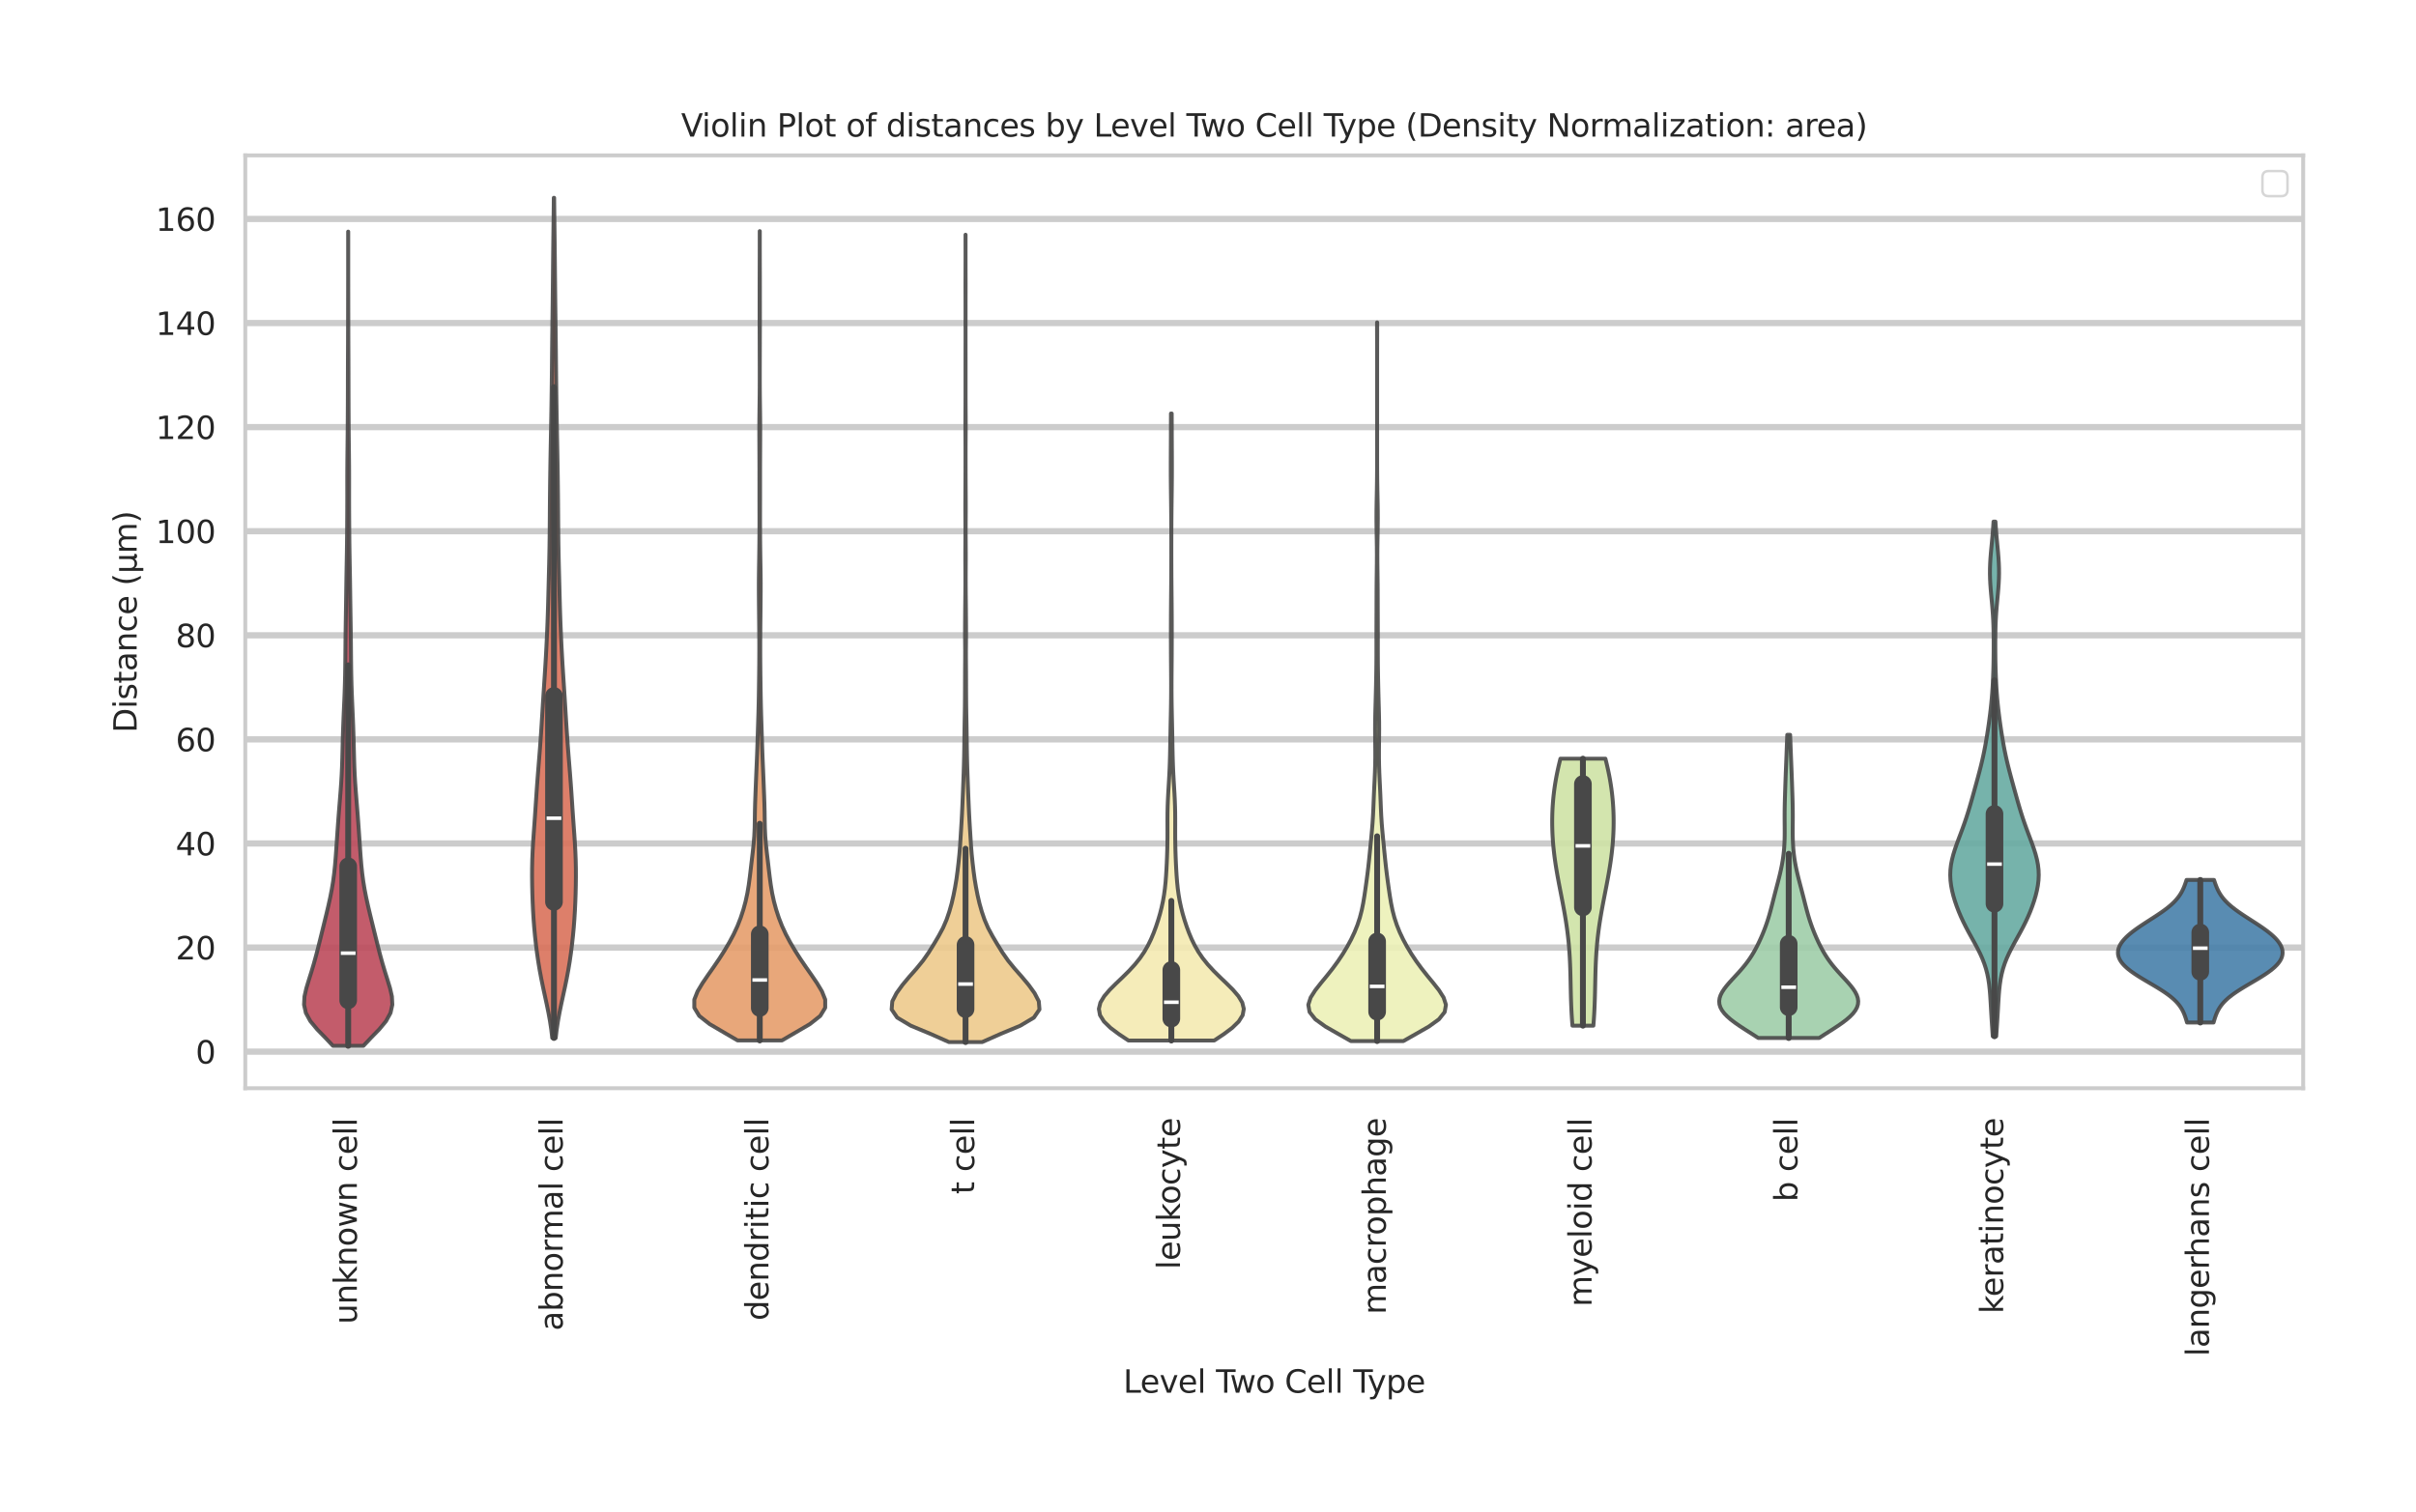 <?xml version="1.0" encoding="utf-8" standalone="no"?>
<!DOCTYPE svg PUBLIC "-//W3C//DTD SVG 1.1//EN"
  "http://www.w3.org/Graphics/SVG/1.1/DTD/svg11.dtd">
<svg xmlns:xlink="http://www.w3.org/1999/xlink" width="770.87pt" height="482.57pt" viewBox="0 0 770.87 482.57" xmlns="http://www.w3.org/2000/svg" version="1.1">
 <defs>
  <style type="text/css">*{stroke-linejoin: round; stroke-linecap: butt}</style>
 </defs>
 <g id="figure_1">
  <g id="patch_1">
   <path d="M 0 482.57 
L 770.87 482.57 
L 770.87 0 
L 0 0 
z
" style="fill: #ffffff"/>
  </g>
  <g id="axes_1">
   <g id="patch_2">
    <path d="M 78.266 347.312 
L 734.87 347.312 
L 734.87 49.598 
L 78.266 49.598 
z
" style="fill: #ffffff"/>
   </g>
   <g id="matplotlib.axis_1">
    <g id="xtick_1">
     <g id="text_1">
      <!-- unknown cell -->
      <g style="fill: #262626" transform="translate(113.855 422.636) rotate(-90) scale(0.1 -0.1)">
       <defs>
        <path id="DejaVuSans-75" d="M 544 1381 
L 544 3500 
L 1119 3500 
L 1119 1403 
Q 1119 906 1312 657 
Q 1506 409 1894 409 
Q 2359 409 2629 706 
Q 2900 1003 2900 1516 
L 2900 3500 
L 3475 3500 
L 3475 0 
L 2900 0 
L 2900 538 
Q 2691 219 2414 64 
Q 2138 -91 1772 -91 
Q 1169 -91 856 284 
Q 544 659 544 1381 
z
M 1991 3584 
L 1991 3584 
z
" transform="scale(0.016)"/>
        <path id="DejaVuSans-6e" d="M 3513 2113 
L 3513 0 
L 2938 0 
L 2938 2094 
Q 2938 2591 2744 2837 
Q 2550 3084 2163 3084 
Q 1697 3084 1428 2787 
Q 1159 2491 1159 1978 
L 1159 0 
L 581 0 
L 581 3500 
L 1159 3500 
L 1159 2956 
Q 1366 3272 1645 3428 
Q 1925 3584 2291 3584 
Q 2894 3584 3203 3211 
Q 3513 2838 3513 2113 
z
" transform="scale(0.016)"/>
        <path id="DejaVuSans-6b" d="M 581 4863 
L 1159 4863 
L 1159 1991 
L 2875 3500 
L 3609 3500 
L 1753 1863 
L 3688 0 
L 2938 0 
L 1159 1709 
L 1159 0 
L 581 0 
L 581 4863 
z
" transform="scale(0.016)"/>
        <path id="DejaVuSans-6f" d="M 1959 3097 
Q 1497 3097 1228 2736 
Q 959 2375 959 1747 
Q 959 1119 1226 758 
Q 1494 397 1959 397 
Q 2419 397 2687 759 
Q 2956 1122 2956 1747 
Q 2956 2369 2687 2733 
Q 2419 3097 1959 3097 
z
M 1959 3584 
Q 2709 3584 3137 3096 
Q 3566 2609 3566 1747 
Q 3566 888 3137 398 
Q 2709 -91 1959 -91 
Q 1206 -91 779 398 
Q 353 888 353 1747 
Q 353 2609 779 3096 
Q 1206 3584 1959 3584 
z
" transform="scale(0.016)"/>
        <path id="DejaVuSans-77" d="M 269 3500 
L 844 3500 
L 1563 769 
L 2278 3500 
L 2956 3500 
L 3675 769 
L 4391 3500 
L 4966 3500 
L 4050 0 
L 3372 0 
L 2619 2869 
L 1863 0 
L 1184 0 
L 269 3500 
z
" transform="scale(0.016)"/>
        <path id="DejaVuSans-20" transform="scale(0.016)"/>
        <path id="DejaVuSans-63" d="M 3122 3366 
L 3122 2828 
Q 2878 2963 2633 3030 
Q 2388 3097 2138 3097 
Q 1578 3097 1268 2742 
Q 959 2388 959 1747 
Q 959 1106 1268 751 
Q 1578 397 2138 397 
Q 2388 397 2633 464 
Q 2878 531 3122 666 
L 3122 134 
Q 2881 22 2623 -34 
Q 2366 -91 2075 -91 
Q 1284 -91 818 406 
Q 353 903 353 1747 
Q 353 2603 823 3093 
Q 1294 3584 2113 3584 
Q 2378 3584 2631 3529 
Q 2884 3475 3122 3366 
z
" transform="scale(0.016)"/>
        <path id="DejaVuSans-65" d="M 3597 1894 
L 3597 1613 
L 953 1613 
Q 991 1019 1311 708 
Q 1631 397 2203 397 
Q 2534 397 2845 478 
Q 3156 559 3463 722 
L 3463 178 
Q 3153 47 2828 -22 
Q 2503 -91 2169 -91 
Q 1331 -91 842 396 
Q 353 884 353 1716 
Q 353 2575 817 3079 
Q 1281 3584 2069 3584 
Q 2775 3584 3186 3129 
Q 3597 2675 3597 1894 
z
M 3022 2063 
Q 3016 2534 2758 2815 
Q 2500 3097 2075 3097 
Q 1594 3097 1305 2825 
Q 1016 2553 972 2059 
L 3022 2063 
z
" transform="scale(0.016)"/>
        <path id="DejaVuSans-6c" d="M 603 4863 
L 1178 4863 
L 1178 0 
L 603 0 
L 603 4863 
z
" transform="scale(0.016)"/>
       </defs>
       <use xlink:href="#DejaVuSans-75"/>
       <use xlink:href="#DejaVuSans-6e" transform="translate(63.379 0)"/>
       <use xlink:href="#DejaVuSans-6b" transform="translate(126.758 0)"/>
       <use xlink:href="#DejaVuSans-6e" transform="translate(184.668 0)"/>
       <use xlink:href="#DejaVuSans-6f" transform="translate(248.047 0)"/>
       <use xlink:href="#DejaVuSans-77" transform="translate(309.229 0)"/>
       <use xlink:href="#DejaVuSans-6e" transform="translate(391.016 0)"/>
       <use xlink:href="#DejaVuSans-20" transform="translate(454.395 0)"/>
       <use xlink:href="#DejaVuSans-63" transform="translate(486.182 0)"/>
       <use xlink:href="#DejaVuSans-65" transform="translate(541.162 0)"/>
       <use xlink:href="#DejaVuSans-6c" transform="translate(602.686 0)"/>
       <use xlink:href="#DejaVuSans-6c" transform="translate(630.469 0)"/>
      </g>
     </g>
    </g>
    <g id="xtick_2">
     <g id="text_2">
      <!-- abnormal cell -->
      <g style="fill: #262626" transform="translate(179.516 424.714) rotate(-90) scale(0.1 -0.1)">
       <defs>
        <path id="DejaVuSans-61" d="M 2194 1759 
Q 1497 1759 1228 1600 
Q 959 1441 959 1056 
Q 959 750 1161 570 
Q 1363 391 1709 391 
Q 2188 391 2477 730 
Q 2766 1069 2766 1631 
L 2766 1759 
L 2194 1759 
z
M 3341 1997 
L 3341 0 
L 2766 0 
L 2766 531 
Q 2569 213 2275 61 
Q 1981 -91 1556 -91 
Q 1019 -91 701 211 
Q 384 513 384 1019 
Q 384 1609 779 1909 
Q 1175 2209 1959 2209 
L 2766 2209 
L 2766 2266 
Q 2766 2663 2505 2880 
Q 2244 3097 1772 3097 
Q 1472 3097 1187 3025 
Q 903 2953 641 2809 
L 641 3341 
Q 956 3463 1253 3523 
Q 1550 3584 1831 3584 
Q 2591 3584 2966 3190 
Q 3341 2797 3341 1997 
z
" transform="scale(0.016)"/>
        <path id="DejaVuSans-62" d="M 3116 1747 
Q 3116 2381 2855 2742 
Q 2594 3103 2138 3103 
Q 1681 3103 1420 2742 
Q 1159 2381 1159 1747 
Q 1159 1113 1420 752 
Q 1681 391 2138 391 
Q 2594 391 2855 752 
Q 3116 1113 3116 1747 
z
M 1159 2969 
Q 1341 3281 1617 3432 
Q 1894 3584 2278 3584 
Q 2916 3584 3314 3078 
Q 3713 2572 3713 1747 
Q 3713 922 3314 415 
Q 2916 -91 2278 -91 
Q 1894 -91 1617 61 
Q 1341 213 1159 525 
L 1159 0 
L 581 0 
L 581 4863 
L 1159 4863 
L 1159 2969 
z
" transform="scale(0.016)"/>
        <path id="DejaVuSans-72" d="M 2631 2963 
Q 2534 3019 2420 3045 
Q 2306 3072 2169 3072 
Q 1681 3072 1420 2755 
Q 1159 2438 1159 1844 
L 1159 0 
L 581 0 
L 581 3500 
L 1159 3500 
L 1159 2956 
Q 1341 3275 1631 3429 
Q 1922 3584 2338 3584 
Q 2397 3584 2469 3576 
Q 2541 3569 2628 3553 
L 2631 2963 
z
" transform="scale(0.016)"/>
        <path id="DejaVuSans-6d" d="M 3328 2828 
Q 3544 3216 3844 3400 
Q 4144 3584 4550 3584 
Q 5097 3584 5394 3201 
Q 5691 2819 5691 2113 
L 5691 0 
L 5113 0 
L 5113 2094 
Q 5113 2597 4934 2840 
Q 4756 3084 4391 3084 
Q 3944 3084 3684 2787 
Q 3425 2491 3425 1978 
L 3425 0 
L 2847 0 
L 2847 2094 
Q 2847 2600 2669 2842 
Q 2491 3084 2119 3084 
Q 1678 3084 1418 2786 
Q 1159 2488 1159 1978 
L 1159 0 
L 581 0 
L 581 3500 
L 1159 3500 
L 1159 2956 
Q 1356 3278 1631 3431 
Q 1906 3584 2284 3584 
Q 2666 3584 2933 3390 
Q 3200 3197 3328 2828 
z
" transform="scale(0.016)"/>
       </defs>
       <use xlink:href="#DejaVuSans-61"/>
       <use xlink:href="#DejaVuSans-62" transform="translate(61.279 0)"/>
       <use xlink:href="#DejaVuSans-6e" transform="translate(124.756 0)"/>
       <use xlink:href="#DejaVuSans-6f" transform="translate(188.135 0)"/>
       <use xlink:href="#DejaVuSans-72" transform="translate(249.316 0)"/>
       <use xlink:href="#DejaVuSans-6d" transform="translate(288.68 0)"/>
       <use xlink:href="#DejaVuSans-61" transform="translate(386.092 0)"/>
       <use xlink:href="#DejaVuSans-6c" transform="translate(447.371 0)"/>
       <use xlink:href="#DejaVuSans-20" transform="translate(475.154 0)"/>
       <use xlink:href="#DejaVuSans-63" transform="translate(506.941 0)"/>
       <use xlink:href="#DejaVuSans-65" transform="translate(561.922 0)"/>
       <use xlink:href="#DejaVuSans-6c" transform="translate(623.445 0)"/>
       <use xlink:href="#DejaVuSans-6c" transform="translate(651.229 0)"/>
      </g>
     </g>
    </g>
    <g id="xtick_3">
     <g id="text_3">
      <!-- dendritic cell -->
      <g style="fill: #262626" transform="translate(245.176 421.472) rotate(-90) scale(0.1 -0.1)">
       <defs>
        <path id="DejaVuSans-64" d="M 2906 2969 
L 2906 4863 
L 3481 4863 
L 3481 0 
L 2906 0 
L 2906 525 
Q 2725 213 2448 61 
Q 2172 -91 1784 -91 
Q 1150 -91 751 415 
Q 353 922 353 1747 
Q 353 2572 751 3078 
Q 1150 3584 1784 3584 
Q 2172 3584 2448 3432 
Q 2725 3281 2906 2969 
z
M 947 1747 
Q 947 1113 1208 752 
Q 1469 391 1925 391 
Q 2381 391 2643 752 
Q 2906 1113 2906 1747 
Q 2906 2381 2643 2742 
Q 2381 3103 1925 3103 
Q 1469 3103 1208 2742 
Q 947 2381 947 1747 
z
" transform="scale(0.016)"/>
        <path id="DejaVuSans-69" d="M 603 3500 
L 1178 3500 
L 1178 0 
L 603 0 
L 603 3500 
z
M 603 4863 
L 1178 4863 
L 1178 4134 
L 603 4134 
L 603 4863 
z
" transform="scale(0.016)"/>
        <path id="DejaVuSans-74" d="M 1172 4494 
L 1172 3500 
L 2356 3500 
L 2356 3053 
L 1172 3053 
L 1172 1153 
Q 1172 725 1289 603 
Q 1406 481 1766 481 
L 2356 481 
L 2356 0 
L 1766 0 
Q 1100 0 847 248 
Q 594 497 594 1153 
L 594 3053 
L 172 3053 
L 172 3500 
L 594 3500 
L 594 4494 
L 1172 4494 
z
" transform="scale(0.016)"/>
       </defs>
       <use xlink:href="#DejaVuSans-64"/>
       <use xlink:href="#DejaVuSans-65" transform="translate(63.477 0)"/>
       <use xlink:href="#DejaVuSans-6e" transform="translate(125 0)"/>
       <use xlink:href="#DejaVuSans-64" transform="translate(188.379 0)"/>
       <use xlink:href="#DejaVuSans-72" transform="translate(251.855 0)"/>
       <use xlink:href="#DejaVuSans-69" transform="translate(292.969 0)"/>
       <use xlink:href="#DejaVuSans-74" transform="translate(320.752 0)"/>
       <use xlink:href="#DejaVuSans-69" transform="translate(359.961 0)"/>
       <use xlink:href="#DejaVuSans-63" transform="translate(387.744 0)"/>
       <use xlink:href="#DejaVuSans-20" transform="translate(442.725 0)"/>
       <use xlink:href="#DejaVuSans-63" transform="translate(474.512 0)"/>
       <use xlink:href="#DejaVuSans-65" transform="translate(529.492 0)"/>
       <use xlink:href="#DejaVuSans-6c" transform="translate(591.016 0)"/>
       <use xlink:href="#DejaVuSans-6c" transform="translate(618.799 0)"/>
      </g>
     </g>
    </g>
    <g id="xtick_4">
     <g id="text_4">
      <!-- t cell -->
      <g style="fill: #262626" transform="translate(310.836 381.119) rotate(-90) scale(0.1 -0.1)">
       <use xlink:href="#DejaVuSans-74"/>
       <use xlink:href="#DejaVuSans-20" transform="translate(39.209 0)"/>
       <use xlink:href="#DejaVuSans-63" transform="translate(70.996 0)"/>
       <use xlink:href="#DejaVuSans-65" transform="translate(125.977 0)"/>
       <use xlink:href="#DejaVuSans-6c" transform="translate(187.5 0)"/>
       <use xlink:href="#DejaVuSans-6c" transform="translate(215.283 0)"/>
      </g>
     </g>
    </g>
    <g id="xtick_5">
     <g id="text_5">
      <!-- leukocyte -->
      <g style="fill: #262626" transform="translate(376.497 405.119) rotate(-90) scale(0.1 -0.1)">
       <defs>
        <path id="DejaVuSans-79" d="M 2059 -325 
Q 1816 -950 1584 -1140 
Q 1353 -1331 966 -1331 
L 506 -1331 
L 506 -850 
L 844 -850 
Q 1081 -850 1212 -737 
Q 1344 -625 1503 -206 
L 1606 56 
L 191 3500 
L 800 3500 
L 1894 763 
L 2988 3500 
L 3597 3500 
L 2059 -325 
z
" transform="scale(0.016)"/>
       </defs>
       <use xlink:href="#DejaVuSans-6c"/>
       <use xlink:href="#DejaVuSans-65" transform="translate(27.783 0)"/>
       <use xlink:href="#DejaVuSans-75" transform="translate(89.307 0)"/>
       <use xlink:href="#DejaVuSans-6b" transform="translate(152.686 0)"/>
       <use xlink:href="#DejaVuSans-6f" transform="translate(206.971 0)"/>
       <use xlink:href="#DejaVuSans-63" transform="translate(268.152 0)"/>
       <use xlink:href="#DejaVuSans-79" transform="translate(323.133 0)"/>
       <use xlink:href="#DejaVuSans-74" transform="translate(382.312 0)"/>
       <use xlink:href="#DejaVuSans-65" transform="translate(421.521 0)"/>
      </g>
     </g>
    </g>
    <g id="xtick_6">
     <g id="text_6">
      <!-- macrophage -->
      <g style="fill: #262626" transform="translate(442.157 419.5) rotate(-90) scale(0.1 -0.1)">
       <defs>
        <path id="DejaVuSans-70" d="M 1159 525 
L 1159 -1331 
L 581 -1331 
L 581 3500 
L 1159 3500 
L 1159 2969 
Q 1341 3281 1617 3432 
Q 1894 3584 2278 3584 
Q 2916 3584 3314 3078 
Q 3713 2572 3713 1747 
Q 3713 922 3314 415 
Q 2916 -91 2278 -91 
Q 1894 -91 1617 61 
Q 1341 213 1159 525 
z
M 3116 1747 
Q 3116 2381 2855 2742 
Q 2594 3103 2138 3103 
Q 1681 3103 1420 2742 
Q 1159 2381 1159 1747 
Q 1159 1113 1420 752 
Q 1681 391 2138 391 
Q 2594 391 2855 752 
Q 3116 1113 3116 1747 
z
" transform="scale(0.016)"/>
        <path id="DejaVuSans-68" d="M 3513 2113 
L 3513 0 
L 2938 0 
L 2938 2094 
Q 2938 2591 2744 2837 
Q 2550 3084 2163 3084 
Q 1697 3084 1428 2787 
Q 1159 2491 1159 1978 
L 1159 0 
L 581 0 
L 581 4863 
L 1159 4863 
L 1159 2956 
Q 1366 3272 1645 3428 
Q 1925 3584 2291 3584 
Q 2894 3584 3203 3211 
Q 3513 2838 3513 2113 
z
" transform="scale(0.016)"/>
        <path id="DejaVuSans-67" d="M 2906 1791 
Q 2906 2416 2648 2759 
Q 2391 3103 1925 3103 
Q 1463 3103 1205 2759 
Q 947 2416 947 1791 
Q 947 1169 1205 825 
Q 1463 481 1925 481 
Q 2391 481 2648 825 
Q 2906 1169 2906 1791 
z
M 3481 434 
Q 3481 -459 3084 -895 
Q 2688 -1331 1869 -1331 
Q 1566 -1331 1297 -1286 
Q 1028 -1241 775 -1147 
L 775 -588 
Q 1028 -725 1275 -790 
Q 1522 -856 1778 -856 
Q 2344 -856 2625 -561 
Q 2906 -266 2906 331 
L 2906 616 
Q 2728 306 2450 153 
Q 2172 0 1784 0 
Q 1141 0 747 490 
Q 353 981 353 1791 
Q 353 2603 747 3093 
Q 1141 3584 1784 3584 
Q 2172 3584 2450 3431 
Q 2728 3278 2906 2969 
L 2906 3500 
L 3481 3500 
L 3481 434 
z
" transform="scale(0.016)"/>
       </defs>
       <use xlink:href="#DejaVuSans-6d"/>
       <use xlink:href="#DejaVuSans-61" transform="translate(97.412 0)"/>
       <use xlink:href="#DejaVuSans-63" transform="translate(158.691 0)"/>
       <use xlink:href="#DejaVuSans-72" transform="translate(213.672 0)"/>
       <use xlink:href="#DejaVuSans-6f" transform="translate(252.535 0)"/>
       <use xlink:href="#DejaVuSans-70" transform="translate(313.717 0)"/>
       <use xlink:href="#DejaVuSans-68" transform="translate(377.193 0)"/>
       <use xlink:href="#DejaVuSans-61" transform="translate(440.572 0)"/>
       <use xlink:href="#DejaVuSans-67" transform="translate(501.852 0)"/>
       <use xlink:href="#DejaVuSans-65" transform="translate(565.328 0)"/>
      </g>
     </g>
    </g>
    <g id="xtick_7">
     <g id="text_7">
      <!-- myeloid cell -->
      <g style="fill: #262626" transform="translate(507.818 417.034) rotate(-90) scale(0.1 -0.1)">
       <use xlink:href="#DejaVuSans-6d"/>
       <use xlink:href="#DejaVuSans-79" transform="translate(97.412 0)"/>
       <use xlink:href="#DejaVuSans-65" transform="translate(156.592 0)"/>
       <use xlink:href="#DejaVuSans-6c" transform="translate(218.115 0)"/>
       <use xlink:href="#DejaVuSans-6f" transform="translate(245.898 0)"/>
       <use xlink:href="#DejaVuSans-69" transform="translate(307.08 0)"/>
       <use xlink:href="#DejaVuSans-64" transform="translate(334.863 0)"/>
       <use xlink:href="#DejaVuSans-20" transform="translate(398.34 0)"/>
       <use xlink:href="#DejaVuSans-63" transform="translate(430.127 0)"/>
       <use xlink:href="#DejaVuSans-65" transform="translate(485.107 0)"/>
       <use xlink:href="#DejaVuSans-6c" transform="translate(546.631 0)"/>
       <use xlink:href="#DejaVuSans-6c" transform="translate(574.414 0)"/>
      </g>
     </g>
    </g>
    <g id="xtick_8">
     <g id="text_8">
      <!-- b cell -->
      <g style="fill: #262626" transform="translate(573.478 383.547) rotate(-90) scale(0.1 -0.1)">
       <use xlink:href="#DejaVuSans-62"/>
       <use xlink:href="#DejaVuSans-20" transform="translate(63.477 0)"/>
       <use xlink:href="#DejaVuSans-63" transform="translate(95.264 0)"/>
       <use xlink:href="#DejaVuSans-65" transform="translate(150.244 0)"/>
       <use xlink:href="#DejaVuSans-6c" transform="translate(211.768 0)"/>
       <use xlink:href="#DejaVuSans-6c" transform="translate(239.551 0)"/>
      </g>
     </g>
    </g>
    <g id="xtick_9">
     <g id="text_9">
      <!-- keratinocyte -->
      <g style="fill: #262626" transform="translate(639.138 419.278) rotate(-90) scale(0.1 -0.1)">
       <use xlink:href="#DejaVuSans-6b"/>
       <use xlink:href="#DejaVuSans-65" transform="translate(54.285 0)"/>
       <use xlink:href="#DejaVuSans-72" transform="translate(115.809 0)"/>
       <use xlink:href="#DejaVuSans-61" transform="translate(156.922 0)"/>
       <use xlink:href="#DejaVuSans-74" transform="translate(218.201 0)"/>
       <use xlink:href="#DejaVuSans-69" transform="translate(257.41 0)"/>
       <use xlink:href="#DejaVuSans-6e" transform="translate(285.193 0)"/>
       <use xlink:href="#DejaVuSans-6f" transform="translate(348.572 0)"/>
       <use xlink:href="#DejaVuSans-63" transform="translate(409.754 0)"/>
       <use xlink:href="#DejaVuSans-79" transform="translate(464.734 0)"/>
       <use xlink:href="#DejaVuSans-74" transform="translate(523.914 0)"/>
       <use xlink:href="#DejaVuSans-65" transform="translate(563.123 0)"/>
      </g>
     </g>
    </g>
    <g id="xtick_10">
     <g id="text_10">
      <!-- langerhans cell -->
      <g style="fill: #262626" transform="translate(704.799 432.892) rotate(-90) scale(0.1 -0.1)">
       <defs>
        <path id="DejaVuSans-73" d="M 2834 3397 
L 2834 2853 
Q 2591 2978 2328 3040 
Q 2066 3103 1784 3103 
Q 1356 3103 1142 2972 
Q 928 2841 928 2578 
Q 928 2378 1081 2264 
Q 1234 2150 1697 2047 
L 1894 2003 
Q 2506 1872 2764 1633 
Q 3022 1394 3022 966 
Q 3022 478 2636 193 
Q 2250 -91 1575 -91 
Q 1294 -91 989 -36 
Q 684 19 347 128 
L 347 722 
Q 666 556 975 473 
Q 1284 391 1588 391 
Q 1994 391 2212 530 
Q 2431 669 2431 922 
Q 2431 1156 2273 1281 
Q 2116 1406 1581 1522 
L 1381 1569 
Q 847 1681 609 1914 
Q 372 2147 372 2553 
Q 372 3047 722 3315 
Q 1072 3584 1716 3584 
Q 2034 3584 2315 3537 
Q 2597 3491 2834 3397 
z
" transform="scale(0.016)"/>
       </defs>
       <use xlink:href="#DejaVuSans-6c"/>
       <use xlink:href="#DejaVuSans-61" transform="translate(27.783 0)"/>
       <use xlink:href="#DejaVuSans-6e" transform="translate(89.062 0)"/>
       <use xlink:href="#DejaVuSans-67" transform="translate(152.441 0)"/>
       <use xlink:href="#DejaVuSans-65" transform="translate(215.918 0)"/>
       <use xlink:href="#DejaVuSans-72" transform="translate(277.441 0)"/>
       <use xlink:href="#DejaVuSans-68" transform="translate(316.805 0)"/>
       <use xlink:href="#DejaVuSans-61" transform="translate(380.184 0)"/>
       <use xlink:href="#DejaVuSans-6e" transform="translate(441.463 0)"/>
       <use xlink:href="#DejaVuSans-73" transform="translate(504.842 0)"/>
       <use xlink:href="#DejaVuSans-20" transform="translate(556.941 0)"/>
       <use xlink:href="#DejaVuSans-63" transform="translate(588.729 0)"/>
       <use xlink:href="#DejaVuSans-65" transform="translate(643.709 0)"/>
       <use xlink:href="#DejaVuSans-6c" transform="translate(705.232 0)"/>
       <use xlink:href="#DejaVuSans-6c" transform="translate(733.016 0)"/>
      </g>
     </g>
    </g>
    <g id="text_11">
     <!-- Level Two Cell Type -->
     <g style="fill: #262626" transform="translate(358.394 444.491) scale(0.1 -0.1)">
      <defs>
       <path id="DejaVuSans-4c" d="M 628 4666 
L 1259 4666 
L 1259 531 
L 3531 531 
L 3531 0 
L 628 0 
L 628 4666 
z
" transform="scale(0.016)"/>
       <path id="DejaVuSans-76" d="M 191 3500 
L 800 3500 
L 1894 563 
L 2988 3500 
L 3597 3500 
L 2284 0 
L 1503 0 
L 191 3500 
z
" transform="scale(0.016)"/>
       <path id="DejaVuSans-54" d="M -19 4666 
L 3928 4666 
L 3928 4134 
L 2272 4134 
L 2272 0 
L 1638 0 
L 1638 4134 
L -19 4134 
L -19 4666 
z
" transform="scale(0.016)"/>
       <path id="DejaVuSans-43" d="M 4122 4306 
L 4122 3641 
Q 3803 3938 3442 4084 
Q 3081 4231 2675 4231 
Q 1875 4231 1450 3742 
Q 1025 3253 1025 2328 
Q 1025 1406 1450 917 
Q 1875 428 2675 428 
Q 3081 428 3442 575 
Q 3803 722 4122 1019 
L 4122 359 
Q 3791 134 3420 21 
Q 3050 -91 2638 -91 
Q 1578 -91 968 557 
Q 359 1206 359 2328 
Q 359 3453 968 4101 
Q 1578 4750 2638 4750 
Q 3056 4750 3426 4639 
Q 3797 4528 4122 4306 
z
" transform="scale(0.016)"/>
      </defs>
      <use xlink:href="#DejaVuSans-4c"/>
      <use xlink:href="#DejaVuSans-65" transform="translate(53.963 0)"/>
      <use xlink:href="#DejaVuSans-76" transform="translate(115.486 0)"/>
      <use xlink:href="#DejaVuSans-65" transform="translate(174.666 0)"/>
      <use xlink:href="#DejaVuSans-6c" transform="translate(236.189 0)"/>
      <use xlink:href="#DejaVuSans-20" transform="translate(263.973 0)"/>
      <use xlink:href="#DejaVuSans-54" transform="translate(295.76 0)"/>
      <use xlink:href="#DejaVuSans-77" transform="translate(340.344 0)"/>
      <use xlink:href="#DejaVuSans-6f" transform="translate(422.131 0)"/>
      <use xlink:href="#DejaVuSans-20" transform="translate(483.312 0)"/>
      <use xlink:href="#DejaVuSans-43" transform="translate(515.1 0)"/>
      <use xlink:href="#DejaVuSans-65" transform="translate(584.924 0)"/>
      <use xlink:href="#DejaVuSans-6c" transform="translate(646.447 0)"/>
      <use xlink:href="#DejaVuSans-6c" transform="translate(674.23 0)"/>
      <use xlink:href="#DejaVuSans-20" transform="translate(702.014 0)"/>
      <use xlink:href="#DejaVuSans-54" transform="translate(733.801 0)"/>
      <use xlink:href="#DejaVuSans-79" transform="translate(779.26 0)"/>
      <use xlink:href="#DejaVuSans-70" transform="translate(838.439 0)"/>
      <use xlink:href="#DejaVuSans-65" transform="translate(901.916 0)"/>
     </g>
    </g>
   </g>
   <g id="matplotlib.axis_2">
    <g id="ytick_1">
     <g id="line2d_1">
      <path d="M 78.266 335.635 
L 734.87 335.635 
" clip-path="url(#p6c82af16a2)" style="fill: none; stroke: #cccccc; stroke-width: 2; stroke-linecap: round"/>
     </g>
     <g id="text_12">
      <!-- 0 -->
      <g style="fill: #262626" transform="translate(62.403 339.434) scale(0.1 -0.1)">
       <defs>
        <path id="DejaVuSans-30" d="M 2034 4250 
Q 1547 4250 1301 3770 
Q 1056 3291 1056 2328 
Q 1056 1369 1301 889 
Q 1547 409 2034 409 
Q 2525 409 2770 889 
Q 3016 1369 3016 2328 
Q 3016 3291 2770 3770 
Q 2525 4250 2034 4250 
z
M 2034 4750 
Q 2819 4750 3233 4129 
Q 3647 3509 3647 2328 
Q 3647 1150 3233 529 
Q 2819 -91 2034 -91 
Q 1250 -91 836 529 
Q 422 1150 422 2328 
Q 422 3509 836 4129 
Q 1250 4750 2034 4750 
z
" transform="scale(0.016)"/>
       </defs>
       <use xlink:href="#DejaVuSans-30"/>
      </g>
     </g>
    </g>
    <g id="ytick_2">
     <g id="line2d_2">
      <path d="M 78.266 302.415 
L 734.87 302.415 
" clip-path="url(#p6c82af16a2)" style="fill: none; stroke: #cccccc; stroke-width: 2; stroke-linecap: round"/>
     </g>
     <g id="text_13">
      <!-- 20 -->
      <g style="fill: #262626" transform="translate(56.041 306.214) scale(0.1 -0.1)">
       <defs>
        <path id="DejaVuSans-32" d="M 1228 531 
L 3431 531 
L 3431 0 
L 469 0 
L 469 531 
Q 828 903 1448 1529 
Q 2069 2156 2228 2338 
Q 2531 2678 2651 2914 
Q 2772 3150 2772 3378 
Q 2772 3750 2511 3984 
Q 2250 4219 1831 4219 
Q 1534 4219 1204 4116 
Q 875 4013 500 3803 
L 500 4441 
Q 881 4594 1212 4672 
Q 1544 4750 1819 4750 
Q 2544 4750 2975 4387 
Q 3406 4025 3406 3419 
Q 3406 3131 3298 2873 
Q 3191 2616 2906 2266 
Q 2828 2175 2409 1742 
Q 1991 1309 1228 531 
z
" transform="scale(0.016)"/>
       </defs>
       <use xlink:href="#DejaVuSans-32"/>
       <use xlink:href="#DejaVuSans-30" transform="translate(63.623 0)"/>
      </g>
     </g>
    </g>
    <g id="ytick_3">
     <g id="line2d_3">
      <path d="M 78.266 269.195 
L 734.87 269.195 
" clip-path="url(#p6c82af16a2)" style="fill: none; stroke: #cccccc; stroke-width: 2; stroke-linecap: round"/>
     </g>
     <g id="text_14">
      <!-- 40 -->
      <g style="fill: #262626" transform="translate(56.041 272.994) scale(0.1 -0.1)">
       <defs>
        <path id="DejaVuSans-34" d="M 2419 4116 
L 825 1625 
L 2419 1625 
L 2419 4116 
z
M 2253 4666 
L 3047 4666 
L 3047 1625 
L 3713 1625 
L 3713 1100 
L 3047 1100 
L 3047 0 
L 2419 0 
L 2419 1100 
L 313 1100 
L 313 1709 
L 2253 4666 
z
" transform="scale(0.016)"/>
       </defs>
       <use xlink:href="#DejaVuSans-34"/>
       <use xlink:href="#DejaVuSans-30" transform="translate(63.623 0)"/>
      </g>
     </g>
    </g>
    <g id="ytick_4">
     <g id="line2d_4">
      <path d="M 78.266 235.975 
L 734.87 235.975 
" clip-path="url(#p6c82af16a2)" style="fill: none; stroke: #cccccc; stroke-width: 2; stroke-linecap: round"/>
     </g>
     <g id="text_15">
      <!-- 60 -->
      <g style="fill: #262626" transform="translate(56.041 239.774) scale(0.1 -0.1)">
       <defs>
        <path id="DejaVuSans-36" d="M 2113 2584 
Q 1688 2584 1439 2293 
Q 1191 2003 1191 1497 
Q 1191 994 1439 701 
Q 1688 409 2113 409 
Q 2538 409 2786 701 
Q 3034 994 3034 1497 
Q 3034 2003 2786 2293 
Q 2538 2584 2113 2584 
z
M 3366 4563 
L 3366 3988 
Q 3128 4100 2886 4159 
Q 2644 4219 2406 4219 
Q 1781 4219 1451 3797 
Q 1122 3375 1075 2522 
Q 1259 2794 1537 2939 
Q 1816 3084 2150 3084 
Q 2853 3084 3261 2657 
Q 3669 2231 3669 1497 
Q 3669 778 3244 343 
Q 2819 -91 2113 -91 
Q 1303 -91 875 529 
Q 447 1150 447 2328 
Q 447 3434 972 4092 
Q 1497 4750 2381 4750 
Q 2619 4750 2861 4703 
Q 3103 4656 3366 4563 
z
" transform="scale(0.016)"/>
       </defs>
       <use xlink:href="#DejaVuSans-36"/>
       <use xlink:href="#DejaVuSans-30" transform="translate(63.623 0)"/>
      </g>
     </g>
    </g>
    <g id="ytick_5">
     <g id="line2d_5">
      <path d="M 78.266 202.755 
L 734.87 202.755 
" clip-path="url(#p6c82af16a2)" style="fill: none; stroke: #cccccc; stroke-width: 2; stroke-linecap: round"/>
     </g>
     <g id="text_16">
      <!-- 80 -->
      <g style="fill: #262626" transform="translate(56.041 206.554) scale(0.1 -0.1)">
       <defs>
        <path id="DejaVuSans-38" d="M 2034 2216 
Q 1584 2216 1326 1975 
Q 1069 1734 1069 1313 
Q 1069 891 1326 650 
Q 1584 409 2034 409 
Q 2484 409 2743 651 
Q 3003 894 3003 1313 
Q 3003 1734 2745 1975 
Q 2488 2216 2034 2216 
z
M 1403 2484 
Q 997 2584 770 2862 
Q 544 3141 544 3541 
Q 544 4100 942 4425 
Q 1341 4750 2034 4750 
Q 2731 4750 3128 4425 
Q 3525 4100 3525 3541 
Q 3525 3141 3298 2862 
Q 3072 2584 2669 2484 
Q 3125 2378 3379 2068 
Q 3634 1759 3634 1313 
Q 3634 634 3220 271 
Q 2806 -91 2034 -91 
Q 1263 -91 848 271 
Q 434 634 434 1313 
Q 434 1759 690 2068 
Q 947 2378 1403 2484 
z
M 1172 3481 
Q 1172 3119 1398 2916 
Q 1625 2713 2034 2713 
Q 2441 2713 2670 2916 
Q 2900 3119 2900 3481 
Q 2900 3844 2670 4047 
Q 2441 4250 2034 4250 
Q 1625 4250 1398 4047 
Q 1172 3844 1172 3481 
z
" transform="scale(0.016)"/>
       </defs>
       <use xlink:href="#DejaVuSans-38"/>
       <use xlink:href="#DejaVuSans-30" transform="translate(63.623 0)"/>
      </g>
     </g>
    </g>
    <g id="ytick_6">
     <g id="line2d_6">
      <path d="M 78.266 169.535 
L 734.87 169.535 
" clip-path="url(#p6c82af16a2)" style="fill: none; stroke: #cccccc; stroke-width: 2; stroke-linecap: round"/>
     </g>
     <g id="text_17">
      <!-- 100 -->
      <g style="fill: #262626" transform="translate(49.678 173.334) scale(0.1 -0.1)">
       <defs>
        <path id="DejaVuSans-31" d="M 794 531 
L 1825 531 
L 1825 4091 
L 703 3866 
L 703 4441 
L 1819 4666 
L 2450 4666 
L 2450 531 
L 3481 531 
L 3481 0 
L 794 0 
L 794 531 
z
" transform="scale(0.016)"/>
       </defs>
       <use xlink:href="#DejaVuSans-31"/>
       <use xlink:href="#DejaVuSans-30" transform="translate(63.623 0)"/>
       <use xlink:href="#DejaVuSans-30" transform="translate(127.246 0)"/>
      </g>
     </g>
    </g>
    <g id="ytick_7">
     <g id="line2d_7">
      <path d="M 78.266 136.315 
L 734.87 136.315 
" clip-path="url(#p6c82af16a2)" style="fill: none; stroke: #cccccc; stroke-width: 2; stroke-linecap: round"/>
     </g>
     <g id="text_18">
      <!-- 120 -->
      <g style="fill: #262626" transform="translate(49.678 140.114) scale(0.1 -0.1)">
       <use xlink:href="#DejaVuSans-31"/>
       <use xlink:href="#DejaVuSans-32" transform="translate(63.623 0)"/>
       <use xlink:href="#DejaVuSans-30" transform="translate(127.246 0)"/>
      </g>
     </g>
    </g>
    <g id="ytick_8">
     <g id="line2d_8">
      <path d="M 78.266 103.095 
L 734.87 103.095 
" clip-path="url(#p6c82af16a2)" style="fill: none; stroke: #cccccc; stroke-width: 2; stroke-linecap: round"/>
     </g>
     <g id="text_19">
      <!-- 140 -->
      <g style="fill: #262626" transform="translate(49.678 106.895) scale(0.1 -0.1)">
       <use xlink:href="#DejaVuSans-31"/>
       <use xlink:href="#DejaVuSans-34" transform="translate(63.623 0)"/>
       <use xlink:href="#DejaVuSans-30" transform="translate(127.246 0)"/>
      </g>
     </g>
    </g>
    <g id="ytick_9">
     <g id="line2d_9">
      <path d="M 78.266 69.875 
L 734.87 69.875 
" clip-path="url(#p6c82af16a2)" style="fill: none; stroke: #cccccc; stroke-width: 2; stroke-linecap: round"/>
     </g>
     <g id="text_20">
      <!-- 160 -->
      <g style="fill: #262626" transform="translate(49.678 73.675) scale(0.1 -0.1)">
       <use xlink:href="#DejaVuSans-31"/>
       <use xlink:href="#DejaVuSans-36" transform="translate(63.623 0)"/>
       <use xlink:href="#DejaVuSans-30" transform="translate(127.246 0)"/>
      </g>
     </g>
    </g>
    <g id="text_21">
     <!-- Distance (μm) -->
     <g style="fill: #262626" transform="translate(43.598 233.86) rotate(-90) scale(0.1 -0.1)">
      <defs>
       <path id="DejaVuSans-44" d="M 1259 4147 
L 1259 519 
L 2022 519 
Q 2988 519 3436 956 
Q 3884 1394 3884 2338 
Q 3884 3275 3436 3711 
Q 2988 4147 2022 4147 
L 1259 4147 
z
M 628 4666 
L 1925 4666 
Q 3281 4666 3915 4102 
Q 4550 3538 4550 2338 
Q 4550 1131 3912 565 
Q 3275 0 1925 0 
L 628 0 
L 628 4666 
z
" transform="scale(0.016)"/>
       <path id="DejaVuSans-28" d="M 1984 4856 
Q 1566 4138 1362 3434 
Q 1159 2731 1159 2009 
Q 1159 1288 1364 580 
Q 1569 -128 1984 -844 
L 1484 -844 
Q 1016 -109 783 600 
Q 550 1309 550 2009 
Q 550 2706 781 3412 
Q 1013 4119 1484 4856 
L 1984 4856 
z
" transform="scale(0.016)"/>
       <path id="DejaVuSans-3bc" d="M 544 -1331 
L 544 3500 
L 1119 3500 
L 1119 1325 
Q 1119 872 1334 640 
Q 1550 409 1972 409 
Q 2434 409 2667 671 
Q 2900 934 2900 1459 
L 2900 3500 
L 3475 3500 
L 3475 806 
Q 3475 619 3529 530 
Q 3584 441 3700 441 
Q 3728 441 3778 458 
Q 3828 475 3916 513 
L 3916 50 
Q 3788 -22 3673 -56 
Q 3559 -91 3450 -91 
Q 3234 -91 3106 31 
Q 2978 153 2931 403 
Q 2775 156 2548 32 
Q 2322 -91 2016 -91 
Q 1697 -91 1473 31 
Q 1250 153 1119 397 
L 1119 -1331 
L 544 -1331 
z
" transform="scale(0.016)"/>
       <path id="DejaVuSans-29" d="M 513 4856 
L 1013 4856 
Q 1481 4119 1714 3412 
Q 1947 2706 1947 2009 
Q 1947 1309 1714 600 
Q 1481 -109 1013 -844 
L 513 -844 
Q 928 -128 1133 580 
Q 1338 1288 1338 2009 
Q 1338 2731 1133 3434 
Q 928 4138 513 4856 
z
" transform="scale(0.016)"/>
      </defs>
      <use xlink:href="#DejaVuSans-44"/>
      <use xlink:href="#DejaVuSans-69" transform="translate(77.002 0)"/>
      <use xlink:href="#DejaVuSans-73" transform="translate(104.785 0)"/>
      <use xlink:href="#DejaVuSans-74" transform="translate(156.885 0)"/>
      <use xlink:href="#DejaVuSans-61" transform="translate(196.094 0)"/>
      <use xlink:href="#DejaVuSans-6e" transform="translate(257.373 0)"/>
      <use xlink:href="#DejaVuSans-63" transform="translate(320.752 0)"/>
      <use xlink:href="#DejaVuSans-65" transform="translate(375.732 0)"/>
      <use xlink:href="#DejaVuSans-20" transform="translate(437.256 0)"/>
      <use xlink:href="#DejaVuSans-28" transform="translate(469.043 0)"/>
      <use xlink:href="#DejaVuSans-3bc" transform="translate(508.057 0)"/>
      <use xlink:href="#DejaVuSans-6d" transform="translate(571.68 0)"/>
      <use xlink:href="#DejaVuSans-29" transform="translate(669.092 0)"/>
     </g>
    </g>
   </g>
   <g id="FillBetweenPolyCollection_1">
    <defs>
     <path id="m35881c2999" d="M 115.958 -148.79 
L 106.233 -148.79 
L 103.757 -151.415 
L 101.196 -154.04 
L 99.02 -156.665 
L 97.587 -159.29 
L 97.007 -161.914 
L 97.145 -164.539 
L 97.739 -167.164 
L 98.534 -169.789 
L 99.36 -172.414 
L 100.14 -175.039 
L 100.863 -177.664 
L 101.543 -180.288 
L 102.198 -182.913 
L 102.846 -185.538 
L 103.492 -188.163 
L 104.134 -190.788 
L 104.755 -193.413 
L 105.334 -196.037 
L 105.849 -198.662 
L 106.284 -201.287 
L 106.632 -203.912 
L 106.904 -206.537 
L 107.121 -209.162 
L 107.309 -211.786 
L 107.487 -214.411 
L 107.667 -217.036 
L 107.852 -219.661 
L 108.047 -222.286 
L 108.254 -224.911 
L 108.468 -227.536 
L 108.678 -230.16 
L 108.867 -232.785 
L 109.02 -235.41 
L 109.135 -238.035 
L 109.218 -240.66 
L 109.285 -243.285 
L 109.35 -245.909 
L 109.424 -248.534 
L 109.514 -251.159 
L 109.619 -253.784 
L 109.735 -256.409 
L 109.852 -259.034 
L 109.957 -261.658 
L 110.043 -264.283 
L 110.108 -266.908 
L 110.153 -269.533 
L 110.184 -272.158 
L 110.207 -274.783 
L 110.23 -277.407 
L 110.258 -280.032 
L 110.295 -282.657 
L 110.337 -285.282 
L 110.379 -287.907 
L 110.418 -290.532 
L 110.455 -293.157 
L 110.492 -295.781 
L 110.533 -298.406 
L 110.579 -301.031 
L 110.627 -303.656 
L 110.673 -306.281 
L 110.71 -308.906 
L 110.739 -311.53 
L 110.761 -314.155 
L 110.779 -316.78 
L 110.795 -319.405 
L 110.804 -322.03 
L 110.806 -324.655 
L 110.804 -327.279 
L 110.802 -329.904 
L 110.81 -332.529 
L 110.828 -335.154 
L 110.854 -337.779 
L 110.884 -340.404 
L 110.911 -343.029 
L 110.935 -345.653 
L 110.953 -348.278 
L 110.967 -350.903 
L 110.979 -353.528 
L 110.988 -356.153 
L 110.994 -358.778 
L 110.999 -361.402 
L 111.005 -364.027 
L 111.013 -366.652 
L 111.023 -369.277 
L 111.035 -371.902 
L 111.046 -374.527 
L 111.053 -377.151 
L 111.059 -379.776 
L 111.063 -382.401 
L 111.067 -385.026 
L 111.071 -387.651 
L 111.076 -390.276 
L 111.08 -392.901 
L 111.083 -395.525 
L 111.084 -398.15 
L 111.084 -400.775 
L 111.084 -403.4 
L 111.083 -406.025 
L 111.084 -408.65 
L 111.107 -408.65 
L 111.107 -408.65 
L 111.108 -406.025 
L 111.108 -403.4 
L 111.108 -400.775 
L 111.108 -398.15 
L 111.109 -395.525 
L 111.111 -392.901 
L 111.115 -390.276 
L 111.12 -387.651 
L 111.125 -385.026 
L 111.129 -382.401 
L 111.133 -379.776 
L 111.138 -377.151 
L 111.146 -374.527 
L 111.157 -371.902 
L 111.168 -369.277 
L 111.179 -366.652 
L 111.187 -364.027 
L 111.192 -361.402 
L 111.197 -358.778 
L 111.204 -356.153 
L 111.213 -353.528 
L 111.224 -350.903 
L 111.239 -348.278 
L 111.257 -345.653 
L 111.28 -343.029 
L 111.308 -340.404 
L 111.338 -337.779 
L 111.364 -335.154 
L 111.382 -332.529 
L 111.389 -329.904 
L 111.388 -327.279 
L 111.385 -324.655 
L 111.387 -322.03 
L 111.397 -319.405 
L 111.412 -316.78 
L 111.431 -314.155 
L 111.453 -311.53 
L 111.481 -308.906 
L 111.519 -306.281 
L 111.565 -303.656 
L 111.613 -301.031 
L 111.659 -298.406 
L 111.7 -295.781 
L 111.737 -293.157 
L 111.774 -290.532 
L 111.813 -287.907 
L 111.855 -285.282 
L 111.897 -282.657 
L 111.933 -280.032 
L 111.962 -277.407 
L 111.984 -274.783 
L 112.008 -272.158 
L 112.039 -269.533 
L 112.084 -266.908 
L 112.148 -264.283 
L 112.234 -261.658 
L 112.34 -259.034 
L 112.456 -256.409 
L 112.572 -253.784 
L 112.678 -251.159 
L 112.767 -248.534 
L 112.842 -245.909 
L 112.907 -243.285 
L 112.974 -240.66 
L 113.057 -238.035 
L 113.171 -235.41 
L 113.324 -232.785 
L 113.513 -230.16 
L 113.723 -227.536 
L 113.938 -224.911 
L 114.144 -222.286 
L 114.339 -219.661 
L 114.525 -217.036 
L 114.705 -214.411 
L 114.883 -211.786 
L 115.071 -209.162 
L 115.288 -206.537 
L 115.559 -203.912 
L 115.908 -201.287 
L 116.342 -198.662 
L 116.858 -196.037 
L 117.437 -193.413 
L 118.058 -190.788 
L 118.699 -188.163 
L 119.346 -185.538 
L 119.993 -182.913 
L 120.649 -180.288 
L 121.329 -177.664 
L 122.052 -175.039 
L 122.832 -172.414 
L 123.658 -169.789 
L 124.453 -167.164 
L 125.047 -164.539 
L 125.184 -161.914 
L 124.604 -159.29 
L 123.172 -156.665 
L 120.996 -154.04 
L 118.435 -151.415 
L 115.958 -148.79 
z
" style="stroke: #484848; stroke-opacity: 0.9; stroke-width: 1.25"/>
    </defs>
    <g clip-path="url(#p6c82af16a2)">
     <use xlink:href="#m35881c2999" x="0" y="482.57" style="fill: #bd4b5b; fill-opacity: 0.9; stroke: #484848; stroke-opacity: 0.9; stroke-width: 1.25"/>
    </g>
   </g>
   <g id="FillBetweenPolyCollection_2">
    <defs>
     <path id="md62b9cd042" d="M 177.309 -151.3 
L 176.203 -151.3 
L 175.885 -154.008 
L 175.475 -156.717 
L 174.98 -159.425 
L 174.423 -162.134 
L 173.835 -164.842 
L 173.248 -167.55 
L 172.693 -170.259 
L 172.187 -172.967 
L 171.739 -175.676 
L 171.346 -178.384 
L 171.003 -181.093 
L 170.705 -183.801 
L 170.451 -186.51 
L 170.242 -189.218 
L 170.076 -191.927 
L 169.949 -194.635 
L 169.854 -197.344 
L 169.79 -200.052 
L 169.758 -202.761 
L 169.769 -205.469 
L 169.828 -208.178 
L 169.937 -210.886 
L 170.091 -213.595 
L 170.274 -216.303 
L 170.469 -219.012 
L 170.663 -221.72 
L 170.848 -224.429 
L 171.028 -227.137 
L 171.209 -229.846 
L 171.402 -232.554 
L 171.608 -235.263 
L 171.824 -237.971 
L 172.043 -240.679 
L 172.257 -243.388 
L 172.459 -246.096 
L 172.647 -248.805 
L 172.824 -251.513 
L 172.992 -254.222 
L 173.158 -256.93 
L 173.326 -259.639 
L 173.499 -262.347 
L 173.677 -265.056 
L 173.854 -267.764 
L 174.024 -270.473 
L 174.183 -273.181 
L 174.329 -275.89 
L 174.462 -278.598 
L 174.585 -281.307 
L 174.694 -284.015 
L 174.789 -286.724 
L 174.872 -289.432 
L 174.945 -292.141 
L 175.015 -294.849 
L 175.085 -297.558 
L 175.154 -300.266 
L 175.221 -302.975 
L 175.28 -305.683 
L 175.329 -308.392 
L 175.366 -311.1 
L 175.393 -313.809 
L 175.414 -316.517 
L 175.433 -319.225 
L 175.453 -321.934 
L 175.478 -324.642 
L 175.507 -327.351 
L 175.542 -330.059 
L 175.581 -332.768 
L 175.625 -335.476 
L 175.673 -338.185 
L 175.725 -340.893 
L 175.778 -343.602 
L 175.831 -346.31 
L 175.881 -349.019 
L 175.927 -351.727 
L 175.969 -354.436 
L 176.007 -357.144 
L 176.041 -359.853 
L 176.072 -362.561 
L 176.1 -365.27 
L 176.126 -367.978 
L 176.152 -370.687 
L 176.181 -373.395 
L 176.212 -376.104 
L 176.246 -378.812 
L 176.281 -381.521 
L 176.316 -384.229 
L 176.348 -386.938 
L 176.378 -389.646 
L 176.406 -392.355 
L 176.432 -395.063 
L 176.457 -397.771 
L 176.484 -400.48 
L 176.512 -403.188 
L 176.543 -405.897 
L 176.576 -408.605 
L 176.611 -411.314 
L 176.645 -414.022 
L 176.676 -416.731 
L 176.702 -419.439 
L 176.811 -419.439 
L 176.811 -419.439 
L 176.837 -416.731 
L 176.868 -414.022 
L 176.902 -411.314 
L 176.936 -408.605 
L 176.97 -405.897 
L 177 -403.188 
L 177.029 -400.48 
L 177.055 -397.771 
L 177.081 -395.063 
L 177.107 -392.355 
L 177.134 -389.646 
L 177.164 -386.938 
L 177.197 -384.229 
L 177.232 -381.521 
L 177.267 -378.812 
L 177.301 -376.104 
L 177.332 -373.395 
L 177.36 -370.687 
L 177.387 -367.978 
L 177.413 -365.27 
L 177.441 -362.561 
L 177.471 -359.853 
L 177.506 -357.144 
L 177.544 -354.436 
L 177.585 -351.727 
L 177.632 -349.019 
L 177.682 -346.31 
L 177.735 -343.602 
L 177.788 -340.893 
L 177.84 -338.185 
L 177.888 -335.476 
L 177.932 -332.768 
L 177.971 -330.059 
L 178.005 -327.351 
L 178.035 -324.642 
L 178.059 -321.934 
L 178.08 -319.225 
L 178.098 -316.517 
L 178.119 -313.809 
L 178.146 -311.1 
L 178.183 -308.392 
L 178.232 -305.683 
L 178.292 -302.975 
L 178.358 -300.266 
L 178.428 -297.558 
L 178.498 -294.849 
L 178.567 -292.141 
L 178.641 -289.432 
L 178.723 -286.724 
L 178.818 -284.015 
L 178.928 -281.307 
L 179.05 -278.598 
L 179.184 -275.89 
L 179.33 -273.181 
L 179.488 -270.473 
L 179.658 -267.764 
L 179.835 -265.056 
L 180.013 -262.347 
L 180.187 -259.639 
L 180.355 -256.93 
L 180.52 -254.222 
L 180.688 -251.513 
L 180.865 -248.805 
L 181.054 -246.096 
L 181.256 -243.388 
L 181.469 -240.679 
L 181.688 -237.971 
L 181.904 -235.263 
L 182.111 -232.554 
L 182.303 -229.846 
L 182.485 -227.137 
L 182.664 -224.429 
L 182.849 -221.72 
L 183.043 -219.012 
L 183.239 -216.303 
L 183.422 -213.595 
L 183.575 -210.886 
L 183.685 -208.178 
L 183.744 -205.469 
L 183.754 -202.761 
L 183.723 -200.052 
L 183.658 -197.344 
L 183.563 -194.635 
L 183.436 -191.927 
L 183.271 -189.218 
L 183.062 -186.51 
L 182.807 -183.801 
L 182.509 -181.093 
L 182.166 -178.384 
L 181.774 -175.676 
L 181.325 -172.967 
L 180.82 -170.259 
L 180.264 -167.55 
L 179.677 -164.842 
L 179.089 -162.134 
L 178.532 -159.425 
L 178.038 -156.717 
L 177.627 -154.008 
L 177.309 -151.3 
z
" style="stroke: #484848; stroke-opacity: 0.9; stroke-width: 1.25"/>
    </defs>
    <g clip-path="url(#p6c82af16a2)">
     <use xlink:href="#md62b9cd042" x="0" y="482.57" style="fill: #d9715a; fill-opacity: 0.9; stroke: #484848; stroke-opacity: 0.9; stroke-width: 1.25"/>
    </g>
   </g>
   <g id="FillBetweenPolyCollection_3">
    <defs>
     <path id="m35281e4c33" d="M 249.491 -150.507 
L 235.342 -150.507 
L 230.869 -153.116 
L 226.418 -155.725 
L 223.112 -158.334 
L 221.532 -160.943 
L 221.532 -163.552 
L 222.569 -166.161 
L 224.129 -168.77 
L 225.906 -171.379 
L 227.735 -173.988 
L 229.511 -176.597 
L 231.176 -179.206 
L 232.715 -181.815 
L 234.104 -184.424 
L 235.31 -187.034 
L 236.327 -189.643 
L 237.18 -192.252 
L 237.888 -194.861 
L 238.454 -197.47 
L 238.891 -200.079 
L 239.24 -202.688 
L 239.549 -205.297 
L 239.854 -207.906 
L 240.164 -210.515 
L 240.45 -213.124 
L 240.665 -215.733 
L 240.784 -218.342 
L 240.832 -220.951 
L 240.868 -223.561 
L 240.934 -226.17 
L 241.029 -228.779 
L 241.131 -231.388 
L 241.234 -233.997 
L 241.342 -236.606 
L 241.456 -239.215 
L 241.564 -241.824 
L 241.657 -244.433 
L 241.739 -247.042 
L 241.82 -249.651 
L 241.904 -252.26 
L 241.984 -254.869 
L 242.053 -257.478 
L 242.105 -260.087 
L 242.146 -262.697 
L 242.182 -265.306 
L 242.215 -267.915 
L 242.242 -270.524 
L 242.259 -273.133 
L 242.265 -275.742 
L 242.259 -278.351 
L 242.241 -280.96 
L 242.216 -283.569 
L 242.189 -286.178 
L 242.163 -288.787 
L 242.14 -291.396 
L 242.123 -294.005 
L 242.122 -296.614 
L 242.143 -299.224 
L 242.181 -301.833 
L 242.224 -304.442 
L 242.262 -307.051 
L 242.292 -309.66 
L 242.313 -312.269 
L 242.324 -314.878 
L 242.325 -317.487 
L 242.321 -320.096 
L 242.316 -322.705 
L 242.314 -325.314 
L 242.315 -327.923 
L 242.317 -330.532 
L 242.314 -333.141 
L 242.306 -335.75 
L 242.295 -338.36 
L 242.283 -340.969 
L 242.274 -343.578 
L 242.273 -346.187 
L 242.288 -348.796 
L 242.318 -351.405 
L 242.354 -354.014 
L 242.385 -356.623 
L 242.402 -359.232 
L 242.408 -361.841 
L 242.407 -364.45 
L 242.402 -367.059 
L 242.396 -369.668 
L 242.39 -372.277 
L 242.383 -374.887 
L 242.375 -377.496 
L 242.369 -380.105 
L 242.367 -382.714 
L 242.369 -385.323 
L 242.371 -387.932 
L 242.373 -390.541 
L 242.377 -393.15 
L 242.384 -395.759 
L 242.393 -398.368 
L 242.402 -400.977 
L 242.406 -403.586 
L 242.407 -406.195 
L 242.407 -408.804 
L 242.426 -408.804 
L 242.426 -408.804 
L 242.426 -406.195 
L 242.427 -403.586 
L 242.432 -400.977 
L 242.44 -398.368 
L 242.45 -395.759 
L 242.457 -393.15 
L 242.46 -390.541 
L 242.462 -387.932 
L 242.464 -385.323 
L 242.466 -382.714 
L 242.464 -380.105 
L 242.458 -377.496 
L 242.45 -374.887 
L 242.443 -372.277 
L 242.437 -369.668 
L 242.431 -367.059 
L 242.426 -364.45 
L 242.425 -361.841 
L 242.431 -359.232 
L 242.449 -356.623 
L 242.479 -354.014 
L 242.515 -351.405 
L 242.545 -348.796 
L 242.56 -346.187 
L 242.559 -343.578 
L 242.55 -340.969 
L 242.538 -338.36 
L 242.527 -335.75 
L 242.519 -333.141 
L 242.517 -330.532 
L 242.518 -327.923 
L 242.519 -325.314 
L 242.517 -322.705 
L 242.512 -320.096 
L 242.508 -317.487 
L 242.509 -314.878 
L 242.52 -312.269 
L 242.541 -309.66 
L 242.571 -307.051 
L 242.609 -304.442 
L 242.652 -301.833 
L 242.69 -299.224 
L 242.711 -296.614 
L 242.71 -294.005 
L 242.693 -291.396 
L 242.67 -288.787 
L 242.644 -286.178 
L 242.617 -283.569 
L 242.592 -280.96 
L 242.574 -278.351 
L 242.568 -275.742 
L 242.574 -273.133 
L 242.591 -270.524 
L 242.618 -267.915 
L 242.651 -265.306 
L 242.687 -262.697 
L 242.728 -260.087 
L 242.781 -257.478 
L 242.849 -254.869 
L 242.93 -252.26 
L 243.014 -249.651 
L 243.094 -247.042 
L 243.176 -244.433 
L 243.269 -241.824 
L 243.378 -239.215 
L 243.492 -236.606 
L 243.6 -233.997 
L 243.702 -231.388 
L 243.804 -228.779 
L 243.899 -226.17 
L 243.965 -223.561 
L 244.001 -220.951 
L 244.049 -218.342 
L 244.168 -215.733 
L 244.383 -213.124 
L 244.669 -210.515 
L 244.979 -207.906 
L 245.284 -205.297 
L 245.594 -202.688 
L 245.942 -200.079 
L 246.38 -197.47 
L 246.946 -194.861 
L 247.653 -192.252 
L 248.506 -189.643 
L 249.523 -187.034 
L 250.73 -184.424 
L 252.119 -181.815 
L 253.657 -179.206 
L 255.322 -176.597 
L 257.098 -173.988 
L 258.928 -171.379 
L 260.704 -168.77 
L 262.264 -166.161 
L 263.301 -163.552 
L 263.301 -160.943 
L 261.721 -158.334 
L 258.416 -155.725 
L 253.964 -153.116 
L 249.491 -150.507 
z
" style="stroke: #484848; stroke-opacity: 0.9; stroke-width: 1.25"/>
    </defs>
    <g clip-path="url(#p6c82af16a2)">
     <use xlink:href="#m35281e4c33" x="0" y="482.57" style="fill: #e69e6c; fill-opacity: 0.9; stroke: #484848; stroke-opacity: 0.9; stroke-width: 1.25"/>
    </g>
   </g>
   <g id="FillBetweenPolyCollection_4">
    <defs>
     <path id="m920d14f624" d="M 313.383 -149.987 
L 302.771 -149.987 
L 296.904 -152.589 
L 290.644 -155.192 
L 286.27 -157.795 
L 284.493 -160.398 
L 284.706 -163 
L 286.048 -165.603 
L 287.928 -168.206 
L 290.104 -170.809 
L 292.401 -173.411 
L 294.524 -176.014 
L 296.34 -178.617 
L 297.954 -181.22 
L 299.488 -183.822 
L 300.888 -186.425 
L 302.01 -189.028 
L 302.896 -191.631 
L 303.634 -194.233 
L 304.236 -196.836 
L 304.746 -199.439 
L 305.18 -202.041 
L 305.53 -204.644 
L 305.833 -207.247 
L 306.104 -209.85 
L 306.316 -212.452 
L 306.481 -215.055 
L 306.642 -217.658 
L 306.803 -220.261 
L 306.943 -222.863 
L 307.064 -225.466 
L 307.174 -228.069 
L 307.279 -230.672 
L 307.376 -233.274 
L 307.467 -235.877 
L 307.549 -238.48 
L 307.617 -241.083 
L 307.664 -243.685 
L 307.697 -246.288 
L 307.729 -248.891 
L 307.769 -251.494 
L 307.819 -254.096 
L 307.862 -256.699 
L 307.887 -259.302 
L 307.901 -261.904 
L 307.91 -264.507 
L 307.916 -267.11 
L 307.93 -269.713 
L 307.951 -272.315 
L 307.955 -274.918 
L 307.934 -277.521 
L 307.915 -280.124 
L 307.92 -282.726 
L 307.937 -285.329 
L 307.955 -287.932 
L 307.981 -290.535 
L 308.008 -293.137 
L 308.025 -295.74 
L 308.028 -298.343 
L 308.019 -300.946 
L 308.004 -303.548 
L 308.002 -306.151 
L 308.017 -308.754 
L 308.034 -311.357 
L 308.038 -313.959 
L 308.025 -316.562 
L 308.01 -319.165 
L 308.008 -321.767 
L 308.019 -324.37 
L 308.034 -326.973 
L 308.047 -329.576 
L 308.054 -332.178 
L 308.058 -334.781 
L 308.061 -337.384 
L 308.058 -339.987 
L 308.044 -342.589 
L 308.027 -345.192 
L 308.023 -347.795 
L 308.036 -350.398 
L 308.053 -353 
L 308.062 -355.603 
L 308.064 -358.206 
L 308.063 -360.809 
L 308.063 -363.411 
L 308.063 -366.014 
L 308.066 -368.617 
L 308.071 -371.22 
L 308.074 -373.822 
L 308.074 -376.425 
L 308.071 -379.028 
L 308.069 -381.63 
L 308.069 -384.233 
L 308.065 -386.836 
L 308.058 -389.439 
L 308.055 -392.041 
L 308.062 -394.644 
L 308.071 -397.247 
L 308.075 -399.85 
L 308.074 -402.452 
L 308.071 -405.055 
L 308.069 -407.658 
L 308.085 -407.658 
L 308.085 -407.658 
L 308.083 -405.055 
L 308.08 -402.452 
L 308.079 -399.85 
L 308.083 -397.247 
L 308.092 -394.644 
L 308.099 -392.041 
L 308.096 -389.439 
L 308.089 -386.836 
L 308.085 -384.233 
L 308.085 -381.63 
L 308.083 -379.028 
L 308.08 -376.425 
L 308.08 -373.822 
L 308.083 -371.22 
L 308.088 -368.617 
L 308.091 -366.014 
L 308.091 -363.411 
L 308.091 -360.809 
L 308.09 -358.206 
L 308.092 -355.603 
L 308.102 -353 
L 308.118 -350.398 
L 308.131 -347.795 
L 308.127 -345.192 
L 308.111 -342.589 
L 308.096 -339.987 
L 308.093 -337.384 
L 308.096 -334.781 
L 308.1 -332.178 
L 308.107 -329.576 
L 308.12 -326.973 
L 308.135 -324.37 
L 308.146 -321.767 
L 308.144 -319.165 
L 308.129 -316.562 
L 308.116 -313.959 
L 308.12 -311.357 
L 308.137 -308.754 
L 308.152 -306.151 
L 308.15 -303.548 
L 308.135 -300.946 
L 308.126 -298.343 
L 308.129 -295.74 
L 308.146 -293.137 
L 308.173 -290.535 
L 308.199 -287.932 
L 308.218 -285.329 
L 308.234 -282.726 
L 308.239 -280.124 
L 308.221 -277.521 
L 308.199 -274.918 
L 308.203 -272.315 
L 308.224 -269.713 
L 308.238 -267.11 
L 308.245 -264.507 
L 308.253 -261.904 
L 308.267 -259.302 
L 308.292 -256.699 
L 308.335 -254.096 
L 308.385 -251.494 
L 308.425 -248.891 
L 308.457 -246.288 
L 308.49 -243.685 
L 308.537 -241.083 
L 308.605 -238.48 
L 308.687 -235.877 
L 308.778 -233.274 
L 308.876 -230.672 
L 308.98 -228.069 
L 309.09 -225.466 
L 309.211 -222.863 
L 309.351 -220.261 
L 309.512 -217.658 
L 309.673 -215.055 
L 309.838 -212.452 
L 310.05 -209.85 
L 310.321 -207.247 
L 310.624 -204.644 
L 310.974 -202.041 
L 311.409 -199.439 
L 311.918 -196.836 
L 312.52 -194.233 
L 313.258 -191.631 
L 314.144 -189.028 
L 315.266 -186.425 
L 316.666 -183.822 
L 318.2 -181.22 
L 319.814 -178.617 
L 321.63 -176.014 
L 323.753 -173.411 
L 326.05 -170.809 
L 328.226 -168.206 
L 330.106 -165.603 
L 331.448 -163 
L 331.661 -160.398 
L 329.884 -157.795 
L 325.51 -155.192 
L 319.25 -152.589 
L 313.383 -149.987 
z
" style="stroke: #484848; stroke-opacity: 0.9; stroke-width: 1.25"/>
    </defs>
    <g clip-path="url(#p6c82af16a2)">
     <use xlink:href="#m920d14f624" x="0" y="482.57" style="fill: #edca8c; fill-opacity: 0.9; stroke: #484848; stroke-opacity: 0.9; stroke-width: 1.25"/>
    </g>
   </g>
   <g id="FillBetweenPolyCollection_5">
    <defs>
     <path id="mc319d03c06" d="M 387.421 -150.48 
L 360.054 -150.48 
L 357.02 -152.501 
L 354.323 -154.522 
L 352.242 -156.544 
L 350.978 -158.565 
L 350.613 -160.586 
L 351.108 -162.608 
L 352.322 -164.629 
L 354.054 -166.65 
L 356.081 -168.672 
L 358.197 -170.693 
L 360.239 -172.714 
L 362.099 -174.736 
L 363.724 -176.757 
L 365.105 -178.778 
L 366.268 -180.8 
L 367.252 -182.821 
L 368.102 -184.842 
L 368.851 -186.864 
L 369.518 -188.885 
L 370.11 -190.906 
L 370.625 -192.928 
L 371.059 -194.949 
L 371.41 -196.97 
L 371.684 -198.992 
L 371.893 -201.013 
L 372.051 -203.034 
L 372.175 -205.056 
L 372.277 -207.077 
L 372.361 -209.098 
L 372.429 -211.119 
L 372.477 -213.141 
L 372.502 -215.162 
L 372.507 -217.183 
L 372.502 -219.205 
L 372.5 -221.226 
L 372.516 -223.247 
L 372.56 -225.269 
L 372.637 -227.29 
L 372.74 -229.311 
L 372.859 -231.333 
L 372.98 -233.354 
L 373.091 -235.375 
L 373.185 -237.397 
L 373.26 -239.418 
L 373.316 -241.439 
L 373.358 -243.461 
L 373.394 -245.482 
L 373.429 -247.503 
L 373.467 -249.525 
L 373.508 -251.546 
L 373.552 -253.567 
L 373.594 -255.589 
L 373.629 -257.61 
L 373.656 -259.631 
L 373.67 -261.653 
L 373.674 -263.674 
L 373.668 -265.695 
L 373.656 -267.717 
L 373.641 -269.738 
L 373.625 -271.759 
L 373.613 -273.781 
L 373.604 -275.802 
L 373.598 -277.823 
L 373.596 -279.844 
L 373.597 -281.866 
L 373.601 -283.887 
L 373.609 -285.908 
L 373.621 -287.93 
L 373.636 -289.951 
L 373.654 -291.972 
L 373.674 -293.994 
L 373.691 -296.015 
L 373.707 -298.036 
L 373.718 -300.058 
L 373.726 -302.079 
L 373.731 -304.1 
L 373.733 -306.122 
L 373.734 -308.143 
L 373.732 -310.164 
L 373.728 -312.186 
L 373.721 -314.207 
L 373.71 -316.228 
L 373.695 -318.25 
L 373.675 -320.271 
L 373.651 -322.292 
L 373.626 -324.314 
L 373.601 -326.335 
L 373.58 -328.356 
L 373.565 -330.378 
L 373.557 -332.399 
L 373.556 -334.42 
L 373.562 -336.442 
L 373.571 -338.463 
L 373.581 -340.484 
L 373.591 -342.506 
L 373.598 -344.527 
L 373.604 -346.548 
L 373.61 -348.57 
L 373.618 -350.591 
L 373.857 -350.591 
L 373.857 -350.591 
L 373.865 -348.57 
L 373.871 -346.548 
L 373.877 -344.527 
L 373.884 -342.506 
L 373.893 -340.484 
L 373.904 -338.463 
L 373.913 -336.442 
L 373.918 -334.42 
L 373.918 -332.399 
L 373.91 -330.378 
L 373.895 -328.356 
L 373.874 -326.335 
L 373.849 -324.314 
L 373.824 -322.292 
L 373.8 -320.271 
L 373.78 -318.25 
L 373.765 -316.228 
L 373.754 -314.207 
L 373.747 -312.186 
L 373.743 -310.164 
L 373.741 -308.143 
L 373.741 -306.122 
L 373.744 -304.1 
L 373.749 -302.079 
L 373.757 -300.058 
L 373.768 -298.036 
L 373.783 -296.015 
L 373.801 -293.994 
L 373.82 -291.972 
L 373.839 -289.951 
L 373.854 -287.93 
L 373.866 -285.908 
L 373.874 -283.887 
L 373.878 -281.866 
L 373.879 -279.844 
L 373.876 -277.823 
L 373.871 -275.802 
L 373.862 -273.781 
L 373.85 -271.759 
L 373.834 -269.738 
L 373.819 -267.717 
L 373.807 -265.695 
L 373.801 -263.674 
L 373.804 -261.653 
L 373.819 -259.631 
L 373.845 -257.61 
L 373.881 -255.589 
L 373.923 -253.567 
L 373.966 -251.546 
L 374.008 -249.525 
L 374.046 -247.503 
L 374.081 -245.482 
L 374.117 -243.461 
L 374.159 -241.439 
L 374.215 -239.418 
L 374.289 -237.397 
L 374.384 -235.375 
L 374.495 -233.354 
L 374.616 -231.333 
L 374.735 -229.311 
L 374.838 -227.29 
L 374.914 -225.269 
L 374.959 -223.247 
L 374.975 -221.226 
L 374.973 -219.205 
L 374.968 -217.183 
L 374.973 -215.162 
L 374.998 -213.141 
L 375.046 -211.119 
L 375.113 -209.098 
L 375.198 -207.077 
L 375.3 -205.056 
L 375.424 -203.034 
L 375.582 -201.013 
L 375.791 -198.992 
L 376.065 -196.97 
L 376.416 -194.949 
L 376.85 -192.928 
L 377.365 -190.906 
L 377.957 -188.885 
L 378.624 -186.864 
L 379.373 -184.842 
L 380.222 -182.821 
L 381.207 -180.8 
L 382.37 -178.778 
L 383.751 -176.757 
L 385.375 -174.736 
L 387.236 -172.714 
L 389.278 -170.693 
L 391.394 -168.672 
L 393.421 -166.65 
L 395.152 -164.629 
L 396.367 -162.608 
L 396.862 -160.586 
L 396.497 -158.565 
L 395.233 -156.544 
L 393.152 -154.522 
L 390.455 -152.501 
L 387.421 -150.48 
z
" style="stroke: #484848; stroke-opacity: 0.9; stroke-width: 1.25"/>
    </defs>
    <g clip-path="url(#p6c82af16a2)">
     <use xlink:href="#mc319d03c06" x="0" y="482.57" style="fill: #f4eab2; fill-opacity: 0.9; stroke: #484848; stroke-opacity: 0.9; stroke-width: 1.25"/>
    </g>
   </g>
   <g id="FillBetweenPolyCollection_6">
    <defs>
     <path id="mb31e3c441a" d="M 447.773 -150.306 
L 431.022 -150.306 
L 426.936 -152.623 
L 422.89 -154.94 
L 419.683 -157.256 
L 417.84 -159.573 
L 417.437 -161.89 
L 418.184 -164.207 
L 419.657 -166.524 
L 421.477 -168.84 
L 423.381 -171.157 
L 425.213 -173.474 
L 426.907 -175.791 
L 428.45 -178.107 
L 429.847 -180.424 
L 431.099 -182.741 
L 432.195 -185.058 
L 433.123 -187.375 
L 433.881 -189.691 
L 434.48 -192.008 
L 434.952 -194.325 
L 435.338 -196.642 
L 435.679 -198.959 
L 436.001 -201.275 
L 436.306 -203.592 
L 436.585 -205.909 
L 436.836 -208.226 
L 437.069 -210.543 
L 437.297 -212.859 
L 437.525 -215.176 
L 437.742 -217.493 
L 437.931 -219.81 
L 438.08 -222.126 
L 438.19 -224.443 
L 438.281 -226.76 
L 438.375 -229.077 
L 438.482 -231.394 
L 438.596 -233.71 
L 438.699 -236.027 
L 438.773 -238.344 
L 438.81 -240.661 
L 438.811 -242.978 
L 438.789 -245.294 
L 438.762 -247.611 
L 438.75 -249.928 
L 438.764 -252.245 
L 438.806 -254.562 
L 438.866 -256.878 
L 438.931 -259.195 
L 438.991 -261.512 
L 439.045 -263.829 
L 439.091 -266.145 
L 439.13 -268.462 
L 439.158 -270.779 
L 439.173 -273.096 
L 439.177 -275.413 
L 439.175 -277.729 
L 439.174 -280.046 
L 439.179 -282.363 
L 439.188 -284.68 
L 439.197 -286.997 
L 439.204 -289.313 
L 439.209 -291.63 
L 439.217 -293.947 
L 439.232 -296.264 
L 439.258 -298.581 
L 439.288 -300.897 
L 439.313 -303.214 
L 439.323 -305.531 
L 439.312 -307.848 
L 439.28 -310.164 
L 439.238 -312.481 
L 439.201 -314.798 
L 439.183 -317.115 
L 439.192 -319.432 
L 439.225 -321.748 
L 439.271 -324.065 
L 439.316 -326.382 
L 439.352 -328.699 
L 439.376 -331.016 
L 439.389 -333.332 
L 439.395 -335.649 
L 439.397 -337.966 
L 439.398 -340.283 
L 439.398 -342.6 
L 439.398 -344.916 
L 439.398 -347.233 
L 439.398 -349.55 
L 439.398 -351.867 
L 439.398 -354.183 
L 439.398 -356.5 
L 439.398 -358.817 
L 439.398 -361.134 
L 439.398 -363.451 
L 439.397 -365.767 
L 439.395 -368.084 
L 439.392 -370.401 
L 439.387 -372.718 
L 439.381 -375.035 
L 439.375 -377.351 
L 439.373 -379.668 
L 439.423 -379.668 
L 439.423 -379.668 
L 439.42 -377.351 
L 439.415 -375.035 
L 439.409 -372.718 
L 439.404 -370.401 
L 439.401 -368.084 
L 439.399 -365.767 
L 439.398 -363.451 
L 439.398 -361.134 
L 439.398 -358.817 
L 439.398 -356.5 
L 439.398 -354.183 
L 439.398 -351.867 
L 439.398 -349.55 
L 439.398 -347.233 
L 439.398 -344.916 
L 439.398 -342.6 
L 439.398 -340.283 
L 439.399 -337.966 
L 439.401 -335.649 
L 439.407 -333.332 
L 439.42 -331.016 
L 439.443 -328.699 
L 439.48 -326.382 
L 439.525 -324.065 
L 439.571 -321.748 
L 439.604 -319.432 
L 439.613 -317.115 
L 439.595 -314.798 
L 439.558 -312.481 
L 439.516 -310.164 
L 439.484 -307.848 
L 439.472 -305.531 
L 439.482 -303.214 
L 439.508 -300.897 
L 439.538 -298.581 
L 439.563 -296.264 
L 439.579 -293.947 
L 439.587 -291.63 
L 439.592 -289.313 
L 439.599 -286.997 
L 439.608 -284.68 
L 439.616 -282.363 
L 439.621 -280.046 
L 439.621 -277.729 
L 439.619 -275.413 
L 439.622 -273.096 
L 439.637 -270.779 
L 439.666 -268.462 
L 439.705 -266.145 
L 439.751 -263.829 
L 439.804 -261.512 
L 439.865 -259.195 
L 439.929 -256.878 
L 439.989 -254.562 
L 440.032 -252.245 
L 440.046 -249.928 
L 440.034 -247.611 
L 440.007 -245.294 
L 439.985 -242.978 
L 439.986 -240.661 
L 440.022 -238.344 
L 440.097 -236.027 
L 440.2 -233.71 
L 440.313 -231.394 
L 440.42 -229.077 
L 440.514 -226.76 
L 440.605 -224.443 
L 440.716 -222.126 
L 440.864 -219.81 
L 441.054 -217.493 
L 441.271 -215.176 
L 441.499 -212.859 
L 441.727 -210.543 
L 441.96 -208.226 
L 442.211 -205.909 
L 442.49 -203.592 
L 442.794 -201.275 
L 443.116 -198.959 
L 443.458 -196.642 
L 443.844 -194.325 
L 444.315 -192.008 
L 444.915 -189.691 
L 445.672 -187.375 
L 446.601 -185.058 
L 447.697 -182.741 
L 448.948 -180.424 
L 450.345 -178.107 
L 451.888 -175.791 
L 453.582 -173.474 
L 455.415 -171.157 
L 457.319 -168.84 
L 459.139 -166.524 
L 460.612 -164.207 
L 461.358 -161.89 
L 460.955 -159.573 
L 459.113 -157.256 
L 455.905 -154.94 
L 451.859 -152.623 
L 447.773 -150.306 
z
" style="stroke: #484848; stroke-opacity: 0.9; stroke-width: 1.25"/>
    </defs>
    <g clip-path="url(#p6c82af16a2)">
     <use xlink:href="#mb31e3c441a" x="0" y="482.57" style="fill: #ecf1b7; fill-opacity: 0.9; stroke: #484848; stroke-opacity: 0.9; stroke-width: 1.25"/>
    </g>
   </g>
   <g id="FillBetweenPolyCollection_7">
    <defs>
     <path id="mb4d6d6975a" d="M 508.399 -155.223 
L 501.718 -155.223 
L 501.649 -156.084 
L 501.586 -156.944 
L 501.528 -157.805 
L 501.475 -158.666 
L 501.426 -159.526 
L 501.383 -160.387 
L 501.344 -161.248 
L 501.309 -162.109 
L 501.278 -162.969 
L 501.25 -163.83 
L 501.225 -164.691 
L 501.203 -165.551 
L 501.182 -166.412 
L 501.163 -167.273 
L 501.145 -168.134 
L 501.127 -168.994 
L 501.108 -169.855 
L 501.088 -170.716 
L 501.066 -171.577 
L 501.043 -172.437 
L 501.016 -173.298 
L 500.986 -174.159 
L 500.951 -175.019 
L 500.913 -175.88 
L 500.869 -176.741 
L 500.82 -177.602 
L 500.765 -178.462 
L 500.704 -179.323 
L 500.637 -180.184 
L 500.563 -181.044 
L 500.483 -181.905 
L 500.395 -182.766 
L 500.301 -183.627 
L 500.2 -184.487 
L 500.092 -185.348 
L 499.977 -186.209 
L 499.856 -187.069 
L 499.728 -187.93 
L 499.595 -188.791 
L 499.455 -189.652 
L 499.311 -190.512 
L 499.161 -191.373 
L 499.008 -192.234 
L 498.85 -193.095 
L 498.689 -193.955 
L 498.525 -194.816 
L 498.36 -195.677 
L 498.193 -196.537 
L 498.025 -197.398 
L 497.857 -198.259 
L 497.69 -199.12 
L 497.524 -199.98 
L 497.359 -200.841 
L 497.198 -201.702 
L 497.04 -202.562 
L 496.886 -203.423 
L 496.736 -204.284 
L 496.591 -205.145 
L 496.452 -206.005 
L 496.319 -206.866 
L 496.192 -207.727 
L 496.072 -208.588 
L 495.96 -209.448 
L 495.855 -210.309 
L 495.758 -211.17 
L 495.669 -212.03 
L 495.588 -212.891 
L 495.516 -213.752 
L 495.452 -214.613 
L 495.397 -215.473 
L 495.351 -216.334 
L 495.314 -217.195 
L 495.286 -218.055 
L 495.266 -218.916 
L 495.256 -219.777 
L 495.255 -220.638 
L 495.263 -221.498 
L 495.28 -222.359 
L 495.307 -223.22 
L 495.343 -224.081 
L 495.388 -224.941 
L 495.444 -225.802 
L 495.509 -226.663 
L 495.583 -227.523 
L 495.668 -228.384 
L 495.763 -229.245 
L 495.867 -230.106 
L 495.982 -230.966 
L 496.107 -231.827 
L 496.242 -232.688 
L 496.387 -233.548 
L 496.542 -234.409 
L 496.706 -235.27 
L 496.88 -236.131 
L 497.063 -236.991 
L 497.255 -237.852 
L 497.455 -238.713 
L 497.663 -239.573 
L 497.879 -240.434 
L 512.238 -240.434 
L 512.238 -240.434 
L 512.453 -239.573 
L 512.661 -238.713 
L 512.861 -237.852 
L 513.053 -236.991 
L 513.236 -236.131 
L 513.41 -235.27 
L 513.575 -234.409 
L 513.729 -233.548 
L 513.874 -232.688 
L 514.009 -231.827 
L 514.134 -230.966 
L 514.249 -230.106 
L 514.354 -229.245 
L 514.448 -228.384 
L 514.533 -227.523 
L 514.608 -226.663 
L 514.673 -225.802 
L 514.728 -224.941 
L 514.774 -224.081 
L 514.81 -223.22 
L 514.836 -222.359 
L 514.854 -221.498 
L 514.862 -220.638 
L 514.86 -219.777 
L 514.85 -218.916 
L 514.831 -218.055 
L 514.802 -217.195 
L 514.765 -216.334 
L 514.719 -215.473 
L 514.664 -214.613 
L 514.6 -213.752 
L 514.528 -212.891 
L 514.447 -212.03 
L 514.358 -211.17 
L 514.261 -210.309 
L 514.156 -209.448 
L 514.044 -208.588 
L 513.924 -207.727 
L 513.798 -206.866 
L 513.665 -206.005 
L 513.525 -205.145 
L 513.381 -204.284 
L 513.231 -203.423 
L 513.077 -202.562 
L 512.918 -201.702 
L 512.757 -200.841 
L 512.593 -199.98 
L 512.427 -199.12 
L 512.26 -198.259 
L 512.092 -197.398 
L 511.924 -196.537 
L 511.757 -195.677 
L 511.591 -194.816 
L 511.428 -193.955 
L 511.267 -193.095 
L 511.109 -192.234 
L 510.955 -191.373 
L 510.806 -190.512 
L 510.661 -189.652 
L 510.522 -188.791 
L 510.388 -187.93 
L 510.261 -187.069 
L 510.139 -186.209 
L 510.025 -185.348 
L 509.917 -184.487 
L 509.815 -183.627 
L 509.721 -182.766 
L 509.634 -181.905 
L 509.553 -181.044 
L 509.479 -180.184 
L 509.412 -179.323 
L 509.351 -178.462 
L 509.297 -177.602 
L 509.247 -176.741 
L 509.204 -175.88 
L 509.165 -175.019 
L 509.131 -174.159 
L 509.101 -173.298 
L 509.074 -172.437 
L 509.05 -171.577 
L 509.029 -170.716 
L 509.009 -169.855 
L 508.99 -168.994 
L 508.972 -168.134 
L 508.953 -167.273 
L 508.934 -166.412 
L 508.914 -165.551 
L 508.891 -164.691 
L 508.866 -163.83 
L 508.839 -162.969 
L 508.808 -162.109 
L 508.773 -161.248 
L 508.734 -160.387 
L 508.69 -159.526 
L 508.642 -158.666 
L 508.589 -157.805 
L 508.53 -156.944 
L 508.467 -156.084 
L 508.399 -155.223 
z
" style="stroke: #484848; stroke-opacity: 0.9; stroke-width: 1.25"/>
    </defs>
    <g clip-path="url(#p6c82af16a2)">
     <use xlink:href="#mb4d6d6975a" x="0" y="482.57" style="fill: #cee2a6; fill-opacity: 0.9; stroke: #484848; stroke-opacity: 0.9; stroke-width: 1.25"/>
    </g>
   </g>
   <g id="FillBetweenPolyCollection_8">
    <defs>
     <path id="m5b01f26932" d="M 580.44 -151.287 
L 560.997 -151.287 
L 559.497 -152.264 
L 557.965 -153.241 
L 556.436 -154.219 
L 554.952 -155.196 
L 553.55 -156.173 
L 552.268 -157.151 
L 551.14 -158.128 
L 550.193 -159.106 
L 549.449 -160.083 
L 548.922 -161.06 
L 548.618 -162.038 
L 548.536 -163.015 
L 548.664 -163.992 
L 548.986 -164.97 
L 549.48 -165.947 
L 550.117 -166.925 
L 550.866 -167.902 
L 551.697 -168.879 
L 552.579 -169.857 
L 553.483 -170.834 
L 554.385 -171.811 
L 555.264 -172.789 
L 556.105 -173.766 
L 556.899 -174.744 
L 557.641 -175.721 
L 558.329 -176.698 
L 558.966 -177.676 
L 559.556 -178.653 
L 560.105 -179.63 
L 560.618 -180.608 
L 561.102 -181.585 
L 561.561 -182.563 
L 561.997 -183.54 
L 562.413 -184.517 
L 562.808 -185.495 
L 563.183 -186.472 
L 563.538 -187.45 
L 563.872 -188.427 
L 564.185 -189.404 
L 564.48 -190.382 
L 564.758 -191.359 
L 565.023 -192.336 
L 565.278 -193.314 
L 565.528 -194.291 
L 565.776 -195.269 
L 566.025 -196.246 
L 566.276 -197.223 
L 566.53 -198.201 
L 566.786 -199.178 
L 567.043 -200.155 
L 567.299 -201.133 
L 567.549 -202.11 
L 567.792 -203.088 
L 568.024 -204.065 
L 568.242 -205.042 
L 568.446 -206.02 
L 568.631 -206.997 
L 568.798 -207.974 
L 568.945 -208.952 
L 569.071 -209.929 
L 569.177 -210.907 
L 569.263 -211.884 
L 569.329 -212.861 
L 569.378 -213.839 
L 569.411 -214.816 
L 569.43 -215.793 
L 569.438 -216.771 
L 569.438 -217.748 
L 569.433 -218.726 
L 569.426 -219.703 
L 569.419 -220.68 
L 569.415 -221.658 
L 569.416 -222.635 
L 569.422 -223.612 
L 569.434 -224.59 
L 569.451 -225.567 
L 569.474 -226.545 
L 569.5 -227.522 
L 569.53 -228.499 
L 569.561 -229.477 
L 569.593 -230.454 
L 569.626 -231.431 
L 569.659 -232.409 
L 569.693 -233.386 
L 569.727 -234.364 
L 569.763 -235.341 
L 569.801 -236.318 
L 569.839 -237.296 
L 569.878 -238.273 
L 569.918 -239.25 
L 569.958 -240.228 
L 569.997 -241.205 
L 570.035 -242.183 
L 570.072 -243.16 
L 570.109 -244.137 
L 570.146 -245.115 
L 570.183 -246.092 
L 570.221 -247.069 
L 570.261 -248.047 
L 571.176 -248.047 
L 571.176 -248.047 
L 571.216 -247.069 
L 571.254 -246.092 
L 571.292 -245.115 
L 571.328 -244.137 
L 571.365 -243.16 
L 571.402 -242.183 
L 571.44 -241.205 
L 571.48 -240.228 
L 571.519 -239.25 
L 571.559 -238.273 
L 571.598 -237.296 
L 571.637 -236.318 
L 571.674 -235.341 
L 571.71 -234.364 
L 571.745 -233.386 
L 571.778 -232.409 
L 571.812 -231.431 
L 571.844 -230.454 
L 571.877 -229.477 
L 571.908 -228.499 
L 571.937 -227.522 
L 571.964 -226.545 
L 571.986 -225.567 
L 572.004 -224.59 
L 572.016 -223.612 
L 572.022 -222.635 
L 572.022 -221.658 
L 572.018 -220.68 
L 572.011 -219.703 
L 572.004 -218.726 
L 571.999 -217.748 
L 571.999 -216.771 
L 572.007 -215.793 
L 572.026 -214.816 
L 572.059 -213.839 
L 572.108 -212.861 
L 572.175 -211.884 
L 572.26 -210.907 
L 572.366 -209.929 
L 572.493 -208.952 
L 572.639 -207.974 
L 572.806 -206.997 
L 572.992 -206.02 
L 573.195 -205.042 
L 573.414 -204.065 
L 573.646 -203.088 
L 573.888 -202.11 
L 574.139 -201.133 
L 574.394 -200.155 
L 574.651 -199.178 
L 574.907 -198.201 
L 575.161 -197.223 
L 575.413 -196.246 
L 575.661 -195.269 
L 575.909 -194.291 
L 576.159 -193.314 
L 576.414 -192.336 
L 576.679 -191.359 
L 576.957 -190.382 
L 577.252 -189.404 
L 577.565 -188.427 
L 577.899 -187.45 
L 578.254 -186.472 
L 578.629 -185.495 
L 579.025 -184.517 
L 579.44 -183.54 
L 579.876 -182.563 
L 580.335 -181.585 
L 580.819 -180.608 
L 581.333 -179.63 
L 581.882 -178.653 
L 582.472 -177.676 
L 583.108 -176.698 
L 583.796 -175.721 
L 584.538 -174.744 
L 585.332 -173.766 
L 586.174 -172.789 
L 587.053 -171.811 
L 587.954 -170.834 
L 588.858 -169.857 
L 589.74 -168.879 
L 590.571 -167.902 
L 591.321 -166.925 
L 591.957 -165.947 
L 592.451 -164.97 
L 592.773 -163.992 
L 592.902 -163.015 
L 592.819 -162.038 
L 592.515 -161.06 
L 591.988 -160.083 
L 591.244 -159.106 
L 590.297 -158.128 
L 589.169 -157.151 
L 587.887 -156.173 
L 586.485 -155.196 
L 585.001 -154.219 
L 583.473 -153.241 
L 581.94 -152.264 
L 580.44 -151.287 
z
" style="stroke: #484848; stroke-opacity: 0.9; stroke-width: 1.25"/>
    </defs>
    <g clip-path="url(#p6c82af16a2)">
     <use xlink:href="#m5b01f26932" x="0" y="482.57" style="fill: #9fcda9; fill-opacity: 0.9; stroke: #484848; stroke-opacity: 0.9; stroke-width: 1.25"/>
    </g>
   </g>
   <g id="FillBetweenPolyCollection_9">
    <defs>
     <path id="m1b864d811f" d="M 636.937 -151.844 
L 635.821 -151.844 
L 635.708 -153.503 
L 635.595 -155.162 
L 635.487 -156.821 
L 635.384 -158.48 
L 635.287 -160.139 
L 635.193 -161.798 
L 635.095 -163.457 
L 634.983 -165.116 
L 634.842 -166.775 
L 634.656 -168.434 
L 634.407 -170.093 
L 634.075 -171.752 
L 633.645 -173.412 
L 633.106 -175.071 
L 632.456 -176.73 
L 631.704 -178.389 
L 630.868 -180.048 
L 629.975 -181.707 
L 629.057 -183.366 
L 628.143 -185.025 
L 627.262 -186.684 
L 626.432 -188.343 
L 625.663 -190.002 
L 624.96 -191.661 
L 624.323 -193.32 
L 623.755 -194.979 
L 623.26 -196.638 
L 622.849 -198.298 
L 622.534 -199.957 
L 622.332 -201.616 
L 622.256 -203.275 
L 622.313 -204.934 
L 622.505 -206.593 
L 622.824 -208.252 
L 623.254 -209.911 
L 623.771 -211.57 
L 624.351 -213.229 
L 624.966 -214.888 
L 625.591 -216.547 
L 626.207 -218.206 
L 626.799 -219.865 
L 627.362 -221.525 
L 627.893 -223.184 
L 628.396 -224.843 
L 628.879 -226.502 
L 629.348 -228.161 
L 629.811 -229.82 
L 630.27 -231.479 
L 630.726 -233.138 
L 631.176 -234.797 
L 631.615 -236.456 
L 632.036 -238.115 
L 632.434 -239.774 
L 632.805 -241.433 
L 633.149 -243.092 
L 633.466 -244.751 
L 633.759 -246.411 
L 634.033 -248.07 
L 634.29 -249.729 
L 634.533 -251.388 
L 634.762 -253.047 
L 634.976 -254.706 
L 635.172 -256.365 
L 635.348 -258.024 
L 635.504 -259.683 
L 635.638 -261.342 
L 635.753 -263.001 
L 635.848 -264.66 
L 635.926 -266.319 
L 635.987 -267.978 
L 636.035 -269.637 
L 636.07 -271.297 
L 636.094 -272.956 
L 636.109 -274.615 
L 636.115 -276.274 
L 636.113 -277.933 
L 636.101 -279.592 
L 636.076 -281.251 
L 636.032 -282.91 
L 635.966 -284.569 
L 635.874 -286.228 
L 635.756 -287.887 
L 635.617 -289.546 
L 635.464 -291.205 
L 635.308 -292.864 
L 635.164 -294.524 
L 635.044 -296.183 
L 634.961 -297.842 
L 634.923 -299.501 
L 634.934 -301.16 
L 634.993 -302.819 
L 635.095 -304.478 
L 635.228 -306.137 
L 635.382 -307.796 
L 635.542 -309.455 
L 635.698 -311.114 
L 635.841 -312.773 
L 635.965 -314.432 
L 636.069 -316.091 
L 636.689 -316.091 
L 636.689 -316.091 
L 636.793 -314.432 
L 636.917 -312.773 
L 637.06 -311.114 
L 637.216 -309.455 
L 637.376 -307.796 
L 637.53 -306.137 
L 637.663 -304.478 
L 637.765 -302.819 
L 637.824 -301.16 
L 637.835 -299.501 
L 637.797 -297.842 
L 637.714 -296.183 
L 637.594 -294.524 
L 637.45 -292.864 
L 637.294 -291.205 
L 637.141 -289.546 
L 637.002 -287.887 
L 636.884 -286.228 
L 636.792 -284.569 
L 636.726 -282.91 
L 636.682 -281.251 
L 636.657 -279.592 
L 636.645 -277.933 
L 636.643 -276.274 
L 636.649 -274.615 
L 636.664 -272.956 
L 636.688 -271.297 
L 636.723 -269.637 
L 636.771 -267.978 
L 636.832 -266.319 
L 636.91 -264.66 
L 637.005 -263.001 
L 637.12 -261.342 
L 637.254 -259.683 
L 637.41 -258.024 
L 637.587 -256.365 
L 637.783 -254.706 
L 637.996 -253.047 
L 638.225 -251.388 
L 638.468 -249.729 
L 638.725 -248.07 
L 638.999 -246.411 
L 639.292 -244.751 
L 639.609 -243.092 
L 639.953 -241.433 
L 640.324 -239.774 
L 640.722 -238.115 
L 641.143 -236.456 
L 641.582 -234.797 
L 642.032 -233.138 
L 642.488 -231.479 
L 642.948 -229.82 
L 643.41 -228.161 
L 643.879 -226.502 
L 644.362 -224.843 
L 644.865 -223.184 
L 645.396 -221.525 
L 645.959 -219.865 
L 646.551 -218.206 
L 647.167 -216.547 
L 647.792 -214.888 
L 648.407 -213.229 
L 648.987 -211.57 
L 649.504 -209.911 
L 649.934 -208.252 
L 650.253 -206.593 
L 650.445 -204.934 
L 650.502 -203.275 
L 650.426 -201.616 
L 650.224 -199.957 
L 649.909 -198.298 
L 649.498 -196.638 
L 649.003 -194.979 
L 648.435 -193.32 
L 647.798 -191.661 
L 647.095 -190.002 
L 646.326 -188.343 
L 645.496 -186.684 
L 644.615 -185.025 
L 643.701 -183.366 
L 642.783 -181.707 
L 641.89 -180.048 
L 641.054 -178.389 
L 640.302 -176.73 
L 639.652 -175.071 
L 639.113 -173.412 
L 638.683 -171.752 
L 638.352 -170.093 
L 638.102 -168.434 
L 637.916 -166.775 
L 637.775 -165.116 
L 637.663 -163.457 
L 637.565 -161.798 
L 637.471 -160.139 
L 637.374 -158.48 
L 637.271 -156.821 
L 637.163 -155.162 
L 637.05 -153.503 
L 636.937 -151.844 
z
" style="stroke: #484848; stroke-opacity: 0.9; stroke-width: 1.25"/>
    </defs>
    <g clip-path="url(#p6c82af16a2)">
     <use xlink:href="#m1b864d811f" x="0" y="482.57" style="fill: #67aba2; fill-opacity: 0.9; stroke: #484848; stroke-opacity: 0.9; stroke-width: 1.25"/>
    </g>
   </g>
   <g id="FillBetweenPolyCollection_10">
    <defs>
     <path id="m3aa075e3f1" d="M 706.277 -156.224 
L 697.802 -156.224 
L 697.667 -156.683 
L 697.528 -157.143 
L 697.383 -157.603 
L 697.23 -158.062 
L 697.064 -158.522 
L 696.884 -158.982 
L 696.686 -159.441 
L 696.466 -159.901 
L 696.223 -160.361 
L 695.952 -160.82 
L 695.651 -161.28 
L 695.318 -161.74 
L 694.95 -162.199 
L 694.546 -162.659 
L 694.104 -163.118 
L 693.623 -163.578 
L 693.104 -164.038 
L 692.547 -164.497 
L 691.953 -164.957 
L 691.324 -165.417 
L 690.662 -165.876 
L 689.97 -166.336 
L 689.252 -166.796 
L 688.511 -167.255 
L 687.753 -167.715 
L 686.981 -168.175 
L 686.201 -168.634 
L 685.419 -169.094 
L 684.638 -169.553 
L 683.866 -170.013 
L 683.106 -170.473 
L 682.365 -170.932 
L 681.647 -171.392 
L 680.956 -171.852 
L 680.297 -172.311 
L 679.674 -172.771 
L 679.089 -173.231 
L 678.547 -173.69 
L 678.049 -174.15 
L 677.598 -174.61 
L 677.194 -175.069 
L 676.84 -175.529 
L 676.536 -175.989 
L 676.283 -176.448 
L 676.081 -176.908 
L 675.929 -177.367 
L 675.828 -177.827 
L 675.777 -178.287 
L 675.775 -178.746 
L 675.822 -179.206 
L 675.917 -179.666 
L 676.059 -180.125 
L 676.247 -180.585 
L 676.48 -181.045 
L 676.756 -181.504 
L 677.076 -181.964 
L 677.437 -182.424 
L 677.839 -182.883 
L 678.279 -183.343 
L 678.756 -183.802 
L 679.268 -184.262 
L 679.814 -184.722 
L 680.39 -185.181 
L 680.996 -185.641 
L 681.626 -186.101 
L 682.28 -186.56 
L 682.953 -187.02 
L 683.642 -187.48 
L 684.344 -187.939 
L 685.054 -188.399 
L 685.769 -188.859 
L 686.484 -189.318 
L 687.197 -189.778 
L 687.902 -190.237 
L 688.595 -190.697 
L 689.274 -191.157 
L 689.934 -191.616 
L 690.572 -192.076 
L 691.186 -192.536 
L 691.772 -192.995 
L 692.329 -193.455 
L 692.856 -193.915 
L 693.35 -194.374 
L 693.812 -194.834 
L 694.241 -195.294 
L 694.638 -195.753 
L 695.003 -196.213 
L 695.338 -196.672 
L 695.644 -197.132 
L 695.923 -197.592 
L 696.179 -198.051 
L 696.412 -198.511 
L 696.626 -198.971 
L 696.823 -199.43 
L 697.006 -199.89 
L 697.178 -200.35 
L 697.34 -200.809 
L 697.497 -201.269 
L 697.649 -201.729 
L 706.43 -201.729 
L 706.43 -201.729 
L 706.582 -201.269 
L 706.738 -200.809 
L 706.901 -200.35 
L 707.073 -199.89 
L 707.256 -199.43 
L 707.453 -198.971 
L 707.667 -198.511 
L 707.9 -198.051 
L 708.155 -197.592 
L 708.435 -197.132 
L 708.741 -196.672 
L 709.076 -196.213 
L 709.441 -195.753 
L 709.838 -195.294 
L 710.267 -194.834 
L 710.729 -194.374 
L 711.223 -193.915 
L 711.749 -193.455 
L 712.307 -192.995 
L 712.893 -192.536 
L 713.507 -192.076 
L 714.145 -191.616 
L 714.805 -191.157 
L 715.484 -190.697 
L 716.177 -190.237 
L 716.882 -189.778 
L 717.594 -189.318 
L 718.31 -188.859 
L 719.025 -188.399 
L 719.735 -187.939 
L 720.437 -187.48 
L 721.126 -187.02 
L 721.799 -186.56 
L 722.453 -186.101 
L 723.083 -185.641 
L 723.688 -185.181 
L 724.265 -184.722 
L 724.811 -184.262 
L 725.323 -183.802 
L 725.8 -183.343 
L 726.24 -182.883 
L 726.642 -182.424 
L 727.003 -181.964 
L 727.322 -181.504 
L 727.599 -181.045 
L 727.832 -180.585 
L 728.02 -180.125 
L 728.162 -179.666 
L 728.257 -179.206 
L 728.304 -178.746 
L 728.302 -178.287 
L 728.251 -177.827 
L 728.15 -177.367 
L 727.998 -176.908 
L 727.796 -176.448 
L 727.542 -175.989 
L 727.239 -175.529 
L 726.885 -175.069 
L 726.481 -174.61 
L 726.03 -174.15 
L 725.532 -173.69 
L 724.99 -173.231 
L 724.405 -172.771 
L 723.782 -172.311 
L 723.123 -171.852 
L 722.432 -171.392 
L 721.714 -170.932 
L 720.973 -170.473 
L 720.213 -170.013 
L 719.441 -169.553 
L 718.66 -169.094 
L 717.878 -168.634 
L 717.098 -168.175 
L 716.326 -167.715 
L 715.567 -167.255 
L 714.827 -166.796 
L 714.109 -166.336 
L 713.417 -165.876 
L 712.755 -165.417 
L 712.126 -164.957 
L 711.532 -164.497 
L 710.975 -164.038 
L 710.456 -163.578 
L 709.975 -163.118 
L 709.533 -162.659 
L 709.129 -162.199 
L 708.761 -161.74 
L 708.427 -161.28 
L 708.127 -160.82 
L 707.856 -160.361 
L 707.613 -159.901 
L 707.393 -159.441 
L 707.195 -158.982 
L 707.015 -158.522 
L 706.849 -158.062 
L 706.696 -157.603 
L 706.551 -157.143 
L 706.412 -156.683 
L 706.277 -156.224 
z
" style="stroke: #484848; stroke-opacity: 0.9; stroke-width: 1.25"/>
    </defs>
    <g clip-path="url(#p6c82af16a2)">
     <use xlink:href="#m3aa075e3f1" x="0" y="482.57" style="fill: #4780aa; fill-opacity: 0.9; stroke: #484848; stroke-opacity: 0.9; stroke-width: 1.25"/>
    </g>
   </g>
   <g id="line2d_10">
    <path d="M 111.096 333.78 
L 111.096 212.343 
" clip-path="url(#p6c82af16a2)" style="fill: none; stroke: #484848; stroke-width: 1.875; stroke-linecap: round"/>
   </g>
   <g id="line2d_11">
    <path d="M 111.096 319.262 
L 111.096 276.484 
" clip-path="url(#p6c82af16a2)" style="fill: none; stroke: #484848; stroke-width: 5.625; stroke-linecap: round"/>
   </g>
   <g id="line2d_12">
    <path d="M 111.096 304.203 
" clip-path="url(#p6c82af16a2)" style="fill: none; stroke: #484848; stroke-width: 1.5; stroke-linecap: round"/>
    <defs>
     <path id="m48dcaa61f9" d="M 2.344 0 
L -2.344 -0 
" style="stroke: #ffffff; stroke-width: 1.125"/>
    </defs>
    <g clip-path="url(#p6c82af16a2)">
     <use xlink:href="#m48dcaa61f9" x="111.096" y="304.203" style="fill: #ffffff; stroke: #ffffff; stroke-width: 1.125"/>
    </g>
   </g>
   <g id="line2d_13">
    <path d="M 176.756 331.271 
L 176.756 123.56 
" clip-path="url(#p6c82af16a2)" style="fill: none; stroke: #484848; stroke-width: 1.875; stroke-linecap: round"/>
   </g>
   <g id="line2d_14">
    <path d="M 176.756 287.843 
L 176.756 222.107 
" clip-path="url(#p6c82af16a2)" style="fill: none; stroke: #484848; stroke-width: 5.625; stroke-linecap: round"/>
   </g>
   <g id="line2d_15">
    <path d="M 176.756 261.141 
" clip-path="url(#p6c82af16a2)" style="fill: none; stroke: #484848; stroke-width: 1.5; stroke-linecap: round"/>
    <g clip-path="url(#p6c82af16a2)">
     <use xlink:href="#m48dcaa61f9" x="176.756" y="261.141" style="fill: #ffffff; stroke: #ffffff; stroke-width: 1.125"/>
    </g>
   </g>
   <g id="line2d_16">
    <path d="M 242.417 332.064 
L 242.417 262.906 
" clip-path="url(#p6c82af16a2)" style="fill: none; stroke: #484848; stroke-width: 1.875; stroke-linecap: round"/>
   </g>
   <g id="line2d_17">
    <path d="M 242.417 321.695 
L 242.417 298.173 
" clip-path="url(#p6c82af16a2)" style="fill: none; stroke: #484848; stroke-width: 5.625; stroke-linecap: round"/>
   </g>
   <g id="line2d_18">
    <path d="M 242.417 312.766 
" clip-path="url(#p6c82af16a2)" style="fill: none; stroke: #484848; stroke-width: 1.5; stroke-linecap: round"/>
    <g clip-path="url(#p6c82af16a2)">
     <use xlink:href="#m48dcaa61f9" x="242.417" y="312.766" style="fill: #ffffff; stroke: #ffffff; stroke-width: 1.125"/>
    </g>
   </g>
   <g id="line2d_19">
    <path d="M 308.077 332.584 
L 308.077 270.863 
" clip-path="url(#p6c82af16a2)" style="fill: none; stroke: #484848; stroke-width: 1.875; stroke-linecap: round"/>
   </g>
   <g id="line2d_20">
    <path d="M 308.077 322.068 
L 308.077 301.561 
" clip-path="url(#p6c82af16a2)" style="fill: none; stroke: #484848; stroke-width: 5.625; stroke-linecap: round"/>
   </g>
   <g id="line2d_21">
    <path d="M 308.077 314.072 
" clip-path="url(#p6c82af16a2)" style="fill: none; stroke: #484848; stroke-width: 1.5; stroke-linecap: round"/>
    <g clip-path="url(#p6c82af16a2)">
     <use xlink:href="#m48dcaa61f9" x="308.077" y="314.072" style="fill: #ffffff; stroke: #ffffff; stroke-width: 1.125"/>
    </g>
   </g>
   <g id="line2d_22">
    <path d="M 373.737 332.09 
L 373.737 287.53 
" clip-path="url(#p6c82af16a2)" style="fill: none; stroke: #484848; stroke-width: 1.875; stroke-linecap: round"/>
   </g>
   <g id="line2d_23">
    <path d="M 373.737 325.102 
L 373.737 309.576 
" clip-path="url(#p6c82af16a2)" style="fill: none; stroke: #484848; stroke-width: 5.625; stroke-linecap: round"/>
   </g>
   <g id="line2d_24">
    <path d="M 373.737 319.876 
" clip-path="url(#p6c82af16a2)" style="fill: none; stroke: #484848; stroke-width: 1.5; stroke-linecap: round"/>
    <g clip-path="url(#p6c82af16a2)">
     <use xlink:href="#m48dcaa61f9" x="373.737" y="319.876" style="fill: #ffffff; stroke: #ffffff; stroke-width: 1.125"/>
    </g>
   </g>
   <g id="line2d_25">
    <path d="M 439.398 332.264 
L 439.398 266.911 
" clip-path="url(#p6c82af16a2)" style="fill: none; stroke: #484848; stroke-width: 1.875; stroke-linecap: round"/>
   </g>
   <g id="line2d_26">
    <path d="M 439.398 322.888 
L 439.398 300.468 
" clip-path="url(#p6c82af16a2)" style="fill: none; stroke: #484848; stroke-width: 5.625; stroke-linecap: round"/>
   </g>
   <g id="line2d_27">
    <path d="M 439.398 314.814 
" clip-path="url(#p6c82af16a2)" style="fill: none; stroke: #484848; stroke-width: 1.5; stroke-linecap: round"/>
    <g clip-path="url(#p6c82af16a2)">
     <use xlink:href="#m48dcaa61f9" x="439.398" y="314.814" style="fill: #ffffff; stroke: #ffffff; stroke-width: 1.125"/>
    </g>
   </g>
   <g id="line2d_28">
    <path d="M 505.058 327.347 
L 505.058 242.136 
" clip-path="url(#p6c82af16a2)" style="fill: none; stroke: #484848; stroke-width: 1.875; stroke-linecap: round"/>
   </g>
   <g id="line2d_29">
    <path d="M 505.058 289.6 
L 505.058 250.212 
" clip-path="url(#p6c82af16a2)" style="fill: none; stroke: #484848; stroke-width: 5.625; stroke-linecap: round"/>
   </g>
   <g id="line2d_30">
    <path d="M 505.058 269.955 
" clip-path="url(#p6c82af16a2)" style="fill: none; stroke: #484848; stroke-width: 1.5; stroke-linecap: round"/>
    <g clip-path="url(#p6c82af16a2)">
     <use xlink:href="#m48dcaa61f9" x="505.058" y="269.955" style="fill: #ffffff; stroke: #ffffff; stroke-width: 1.125"/>
    </g>
   </g>
   <g id="line2d_31">
    <path d="M 570.719 331.284 
L 570.719 272.488 
" clip-path="url(#p6c82af16a2)" style="fill: none; stroke: #484848; stroke-width: 1.875; stroke-linecap: round"/>
   </g>
   <g id="line2d_32">
    <path d="M 570.719 321.459 
L 570.719 301.22 
" clip-path="url(#p6c82af16a2)" style="fill: none; stroke: #484848; stroke-width: 5.625; stroke-linecap: round"/>
   </g>
   <g id="line2d_33">
    <path d="M 570.719 315.084 
" clip-path="url(#p6c82af16a2)" style="fill: none; stroke: #484848; stroke-width: 1.5; stroke-linecap: round"/>
    <g clip-path="url(#p6c82af16a2)">
     <use xlink:href="#m48dcaa61f9" x="570.719" y="315.084" style="fill: #ffffff; stroke: #ffffff; stroke-width: 1.125"/>
    </g>
   </g>
   <g id="line2d_34">
    <path d="M 636.379 330.727 
L 636.379 217.116 
" clip-path="url(#p6c82af16a2)" style="fill: none; stroke: #484848; stroke-width: 1.875; stroke-linecap: round"/>
   </g>
   <g id="line2d_35">
    <path d="M 636.379 288.437 
L 636.379 259.761 
" clip-path="url(#p6c82af16a2)" style="fill: none; stroke: #484848; stroke-width: 5.625; stroke-linecap: round"/>
   </g>
   <g id="line2d_36">
    <path d="M 636.379 275.786 
" clip-path="url(#p6c82af16a2)" style="fill: none; stroke: #484848; stroke-width: 1.5; stroke-linecap: round"/>
    <g clip-path="url(#p6c82af16a2)">
     <use xlink:href="#m48dcaa61f9" x="636.379" y="275.786" style="fill: #ffffff; stroke: #ffffff; stroke-width: 1.125"/>
    </g>
   </g>
   <g id="line2d_37">
    <path d="M 702.039 326.346 
L 702.039 280.842 
" clip-path="url(#p6c82af16a2)" style="fill: none; stroke: #484848; stroke-width: 1.875; stroke-linecap: round"/>
   </g>
   <g id="line2d_38">
    <path d="M 702.039 310.152 
L 702.039 297.601 
" clip-path="url(#p6c82af16a2)" style="fill: none; stroke: #484848; stroke-width: 5.625; stroke-linecap: round"/>
   </g>
   <g id="line2d_39">
    <path d="M 702.039 302.627 
" clip-path="url(#p6c82af16a2)" style="fill: none; stroke: #484848; stroke-width: 1.5; stroke-linecap: round"/>
    <g clip-path="url(#p6c82af16a2)">
     <use xlink:href="#m48dcaa61f9" x="702.039" y="302.627" style="fill: #ffffff; stroke: #ffffff; stroke-width: 1.125"/>
    </g>
   </g>
   <g id="patch_3">
    <path d="M 78.266 347.312 
L 78.266 49.598 
" style="fill: none; stroke: #cccccc; stroke-width: 1.25; stroke-linejoin: miter; stroke-linecap: square"/>
   </g>
   <g id="patch_4">
    <path d="M 734.87 347.312 
L 734.87 49.598 
" style="fill: none; stroke: #cccccc; stroke-width: 1.25; stroke-linejoin: miter; stroke-linecap: square"/>
   </g>
   <g id="patch_5">
    <path d="M 78.266 347.312 
L 734.87 347.312 
" style="fill: none; stroke: #cccccc; stroke-width: 1.25; stroke-linejoin: miter; stroke-linecap: square"/>
   </g>
   <g id="patch_6">
    <path d="M 78.266 49.598 
L 734.87 49.598 
" style="fill: none; stroke: #cccccc; stroke-width: 1.25; stroke-linejoin: miter; stroke-linecap: square"/>
   </g>
   <g id="text_22">
    <!-- Violin Plot of distances by Level Two Cell Type (Density Normalization: area) -->
    <g style="fill: #262626" transform="translate(217.322 43.598) scale(0.1 -0.1)">
     <defs>
      <path id="DejaVuSans-56" d="M 1831 0 
L 50 4666 
L 709 4666 
L 2188 738 
L 3669 4666 
L 4325 4666 
L 2547 0 
L 1831 0 
z
" transform="scale(0.016)"/>
      <path id="DejaVuSans-50" d="M 1259 4147 
L 1259 2394 
L 2053 2394 
Q 2494 2394 2734 2622 
Q 2975 2850 2975 3272 
Q 2975 3691 2734 3919 
Q 2494 4147 2053 4147 
L 1259 4147 
z
M 628 4666 
L 2053 4666 
Q 2838 4666 3239 4311 
Q 3641 3956 3641 3272 
Q 3641 2581 3239 2228 
Q 2838 1875 2053 1875 
L 1259 1875 
L 1259 0 
L 628 0 
L 628 4666 
z
" transform="scale(0.016)"/>
      <path id="DejaVuSans-66" d="M 2375 4863 
L 2375 4384 
L 1825 4384 
Q 1516 4384 1395 4259 
Q 1275 4134 1275 3809 
L 1275 3500 
L 2222 3500 
L 2222 3053 
L 1275 3053 
L 1275 0 
L 697 0 
L 697 3053 
L 147 3053 
L 147 3500 
L 697 3500 
L 697 3744 
Q 697 4328 969 4595 
Q 1241 4863 1831 4863 
L 2375 4863 
z
" transform="scale(0.016)"/>
      <path id="DejaVuSans-4e" d="M 628 4666 
L 1478 4666 
L 3547 763 
L 3547 4666 
L 4159 4666 
L 4159 0 
L 3309 0 
L 1241 3903 
L 1241 0 
L 628 0 
L 628 4666 
z
" transform="scale(0.016)"/>
      <path id="DejaVuSans-7a" d="M 353 3500 
L 3084 3500 
L 3084 2975 
L 922 459 
L 3084 459 
L 3084 0 
L 275 0 
L 275 525 
L 2438 3041 
L 353 3041 
L 353 3500 
z
" transform="scale(0.016)"/>
      <path id="DejaVuSans-3a" d="M 750 794 
L 1409 794 
L 1409 0 
L 750 0 
L 750 794 
z
M 750 3309 
L 1409 3309 
L 1409 2516 
L 750 2516 
L 750 3309 
z
" transform="scale(0.016)"/>
     </defs>
     <use xlink:href="#DejaVuSans-56"/>
     <use xlink:href="#DejaVuSans-69" transform="translate(66.158 0)"/>
     <use xlink:href="#DejaVuSans-6f" transform="translate(93.941 0)"/>
     <use xlink:href="#DejaVuSans-6c" transform="translate(155.123 0)"/>
     <use xlink:href="#DejaVuSans-69" transform="translate(182.906 0)"/>
     <use xlink:href="#DejaVuSans-6e" transform="translate(210.689 0)"/>
     <use xlink:href="#DejaVuSans-20" transform="translate(274.068 0)"/>
     <use xlink:href="#DejaVuSans-50" transform="translate(305.855 0)"/>
     <use xlink:href="#DejaVuSans-6c" transform="translate(366.158 0)"/>
     <use xlink:href="#DejaVuSans-6f" transform="translate(393.941 0)"/>
     <use xlink:href="#DejaVuSans-74" transform="translate(455.123 0)"/>
     <use xlink:href="#DejaVuSans-20" transform="translate(494.332 0)"/>
     <use xlink:href="#DejaVuSans-6f" transform="translate(526.119 0)"/>
     <use xlink:href="#DejaVuSans-66" transform="translate(587.301 0)"/>
     <use xlink:href="#DejaVuSans-20" transform="translate(622.506 0)"/>
     <use xlink:href="#DejaVuSans-64" transform="translate(654.293 0)"/>
     <use xlink:href="#DejaVuSans-69" transform="translate(717.77 0)"/>
     <use xlink:href="#DejaVuSans-73" transform="translate(745.553 0)"/>
     <use xlink:href="#DejaVuSans-74" transform="translate(797.652 0)"/>
     <use xlink:href="#DejaVuSans-61" transform="translate(836.861 0)"/>
     <use xlink:href="#DejaVuSans-6e" transform="translate(898.141 0)"/>
     <use xlink:href="#DejaVuSans-63" transform="translate(961.52 0)"/>
     <use xlink:href="#DejaVuSans-65" transform="translate(1016.5 0)"/>
     <use xlink:href="#DejaVuSans-73" transform="translate(1078.023 0)"/>
     <use xlink:href="#DejaVuSans-20" transform="translate(1130.123 0)"/>
     <use xlink:href="#DejaVuSans-62" transform="translate(1161.91 0)"/>
     <use xlink:href="#DejaVuSans-79" transform="translate(1225.387 0)"/>
     <use xlink:href="#DejaVuSans-20" transform="translate(1284.566 0)"/>
     <use xlink:href="#DejaVuSans-4c" transform="translate(1316.354 0)"/>
     <use xlink:href="#DejaVuSans-65" transform="translate(1370.316 0)"/>
     <use xlink:href="#DejaVuSans-76" transform="translate(1431.84 0)"/>
     <use xlink:href="#DejaVuSans-65" transform="translate(1491.02 0)"/>
     <use xlink:href="#DejaVuSans-6c" transform="translate(1552.543 0)"/>
     <use xlink:href="#DejaVuSans-20" transform="translate(1580.326 0)"/>
     <use xlink:href="#DejaVuSans-54" transform="translate(1612.113 0)"/>
     <use xlink:href="#DejaVuSans-77" transform="translate(1656.697 0)"/>
     <use xlink:href="#DejaVuSans-6f" transform="translate(1738.484 0)"/>
     <use xlink:href="#DejaVuSans-20" transform="translate(1799.666 0)"/>
     <use xlink:href="#DejaVuSans-43" transform="translate(1831.453 0)"/>
     <use xlink:href="#DejaVuSans-65" transform="translate(1901.277 0)"/>
     <use xlink:href="#DejaVuSans-6c" transform="translate(1962.801 0)"/>
     <use xlink:href="#DejaVuSans-6c" transform="translate(1990.584 0)"/>
     <use xlink:href="#DejaVuSans-20" transform="translate(2018.367 0)"/>
     <use xlink:href="#DejaVuSans-54" transform="translate(2050.154 0)"/>
     <use xlink:href="#DejaVuSans-79" transform="translate(2095.613 0)"/>
     <use xlink:href="#DejaVuSans-70" transform="translate(2154.793 0)"/>
     <use xlink:href="#DejaVuSans-65" transform="translate(2218.27 0)"/>
     <use xlink:href="#DejaVuSans-20" transform="translate(2279.793 0)"/>
     <use xlink:href="#DejaVuSans-28" transform="translate(2311.58 0)"/>
     <use xlink:href="#DejaVuSans-44" transform="translate(2350.594 0)"/>
     <use xlink:href="#DejaVuSans-65" transform="translate(2427.596 0)"/>
     <use xlink:href="#DejaVuSans-6e" transform="translate(2489.119 0)"/>
     <use xlink:href="#DejaVuSans-73" transform="translate(2552.498 0)"/>
     <use xlink:href="#DejaVuSans-69" transform="translate(2604.598 0)"/>
     <use xlink:href="#DejaVuSans-74" transform="translate(2632.381 0)"/>
     <use xlink:href="#DejaVuSans-79" transform="translate(2671.59 0)"/>
     <use xlink:href="#DejaVuSans-20" transform="translate(2730.77 0)"/>
     <use xlink:href="#DejaVuSans-4e" transform="translate(2762.557 0)"/>
     <use xlink:href="#DejaVuSans-6f" transform="translate(2837.361 0)"/>
     <use xlink:href="#DejaVuSans-72" transform="translate(2898.543 0)"/>
     <use xlink:href="#DejaVuSans-6d" transform="translate(2937.906 0)"/>
     <use xlink:href="#DejaVuSans-61" transform="translate(3035.318 0)"/>
     <use xlink:href="#DejaVuSans-6c" transform="translate(3096.598 0)"/>
     <use xlink:href="#DejaVuSans-69" transform="translate(3124.381 0)"/>
     <use xlink:href="#DejaVuSans-7a" transform="translate(3152.164 0)"/>
     <use xlink:href="#DejaVuSans-61" transform="translate(3204.654 0)"/>
     <use xlink:href="#DejaVuSans-74" transform="translate(3265.934 0)"/>
     <use xlink:href="#DejaVuSans-69" transform="translate(3305.143 0)"/>
     <use xlink:href="#DejaVuSans-6f" transform="translate(3332.926 0)"/>
     <use xlink:href="#DejaVuSans-6e" transform="translate(3394.107 0)"/>
     <use xlink:href="#DejaVuSans-3a" transform="translate(3457.486 0)"/>
     <use xlink:href="#DejaVuSans-20" transform="translate(3491.178 0)"/>
     <use xlink:href="#DejaVuSans-61" transform="translate(3522.965 0)"/>
     <use xlink:href="#DejaVuSans-72" transform="translate(3584.244 0)"/>
     <use xlink:href="#DejaVuSans-65" transform="translate(3623.107 0)"/>
     <use xlink:href="#DejaVuSans-61" transform="translate(3684.631 0)"/>
     <use xlink:href="#DejaVuSans-29" transform="translate(3745.91 0)"/>
    </g>
   </g>
   <g id="legend_1">
    <g id="patch_7">
     <path d="M 723.87 62.598 
L 727.87 62.598 
Q 729.87 62.598 729.87 60.598 
L 729.87 56.598 
Q 729.87 54.598 727.87 54.598 
L 723.87 54.598 
Q 721.87 54.598 721.87 56.598 
L 721.87 60.598 
Q 721.87 62.598 723.87 62.598 
z
" style="fill: #ffffff; opacity: 0.8; stroke: #cccccc; stroke-width: 0.8; stroke-linejoin: miter"/>
    </g>
   </g>
  </g>
 </g>
 <defs>
  <clipPath id="p6c82af16a2">
   <rect x="78.266" y="49.598" width="656.604" height="297.714"/>
  </clipPath>
 </defs>
</svg>
